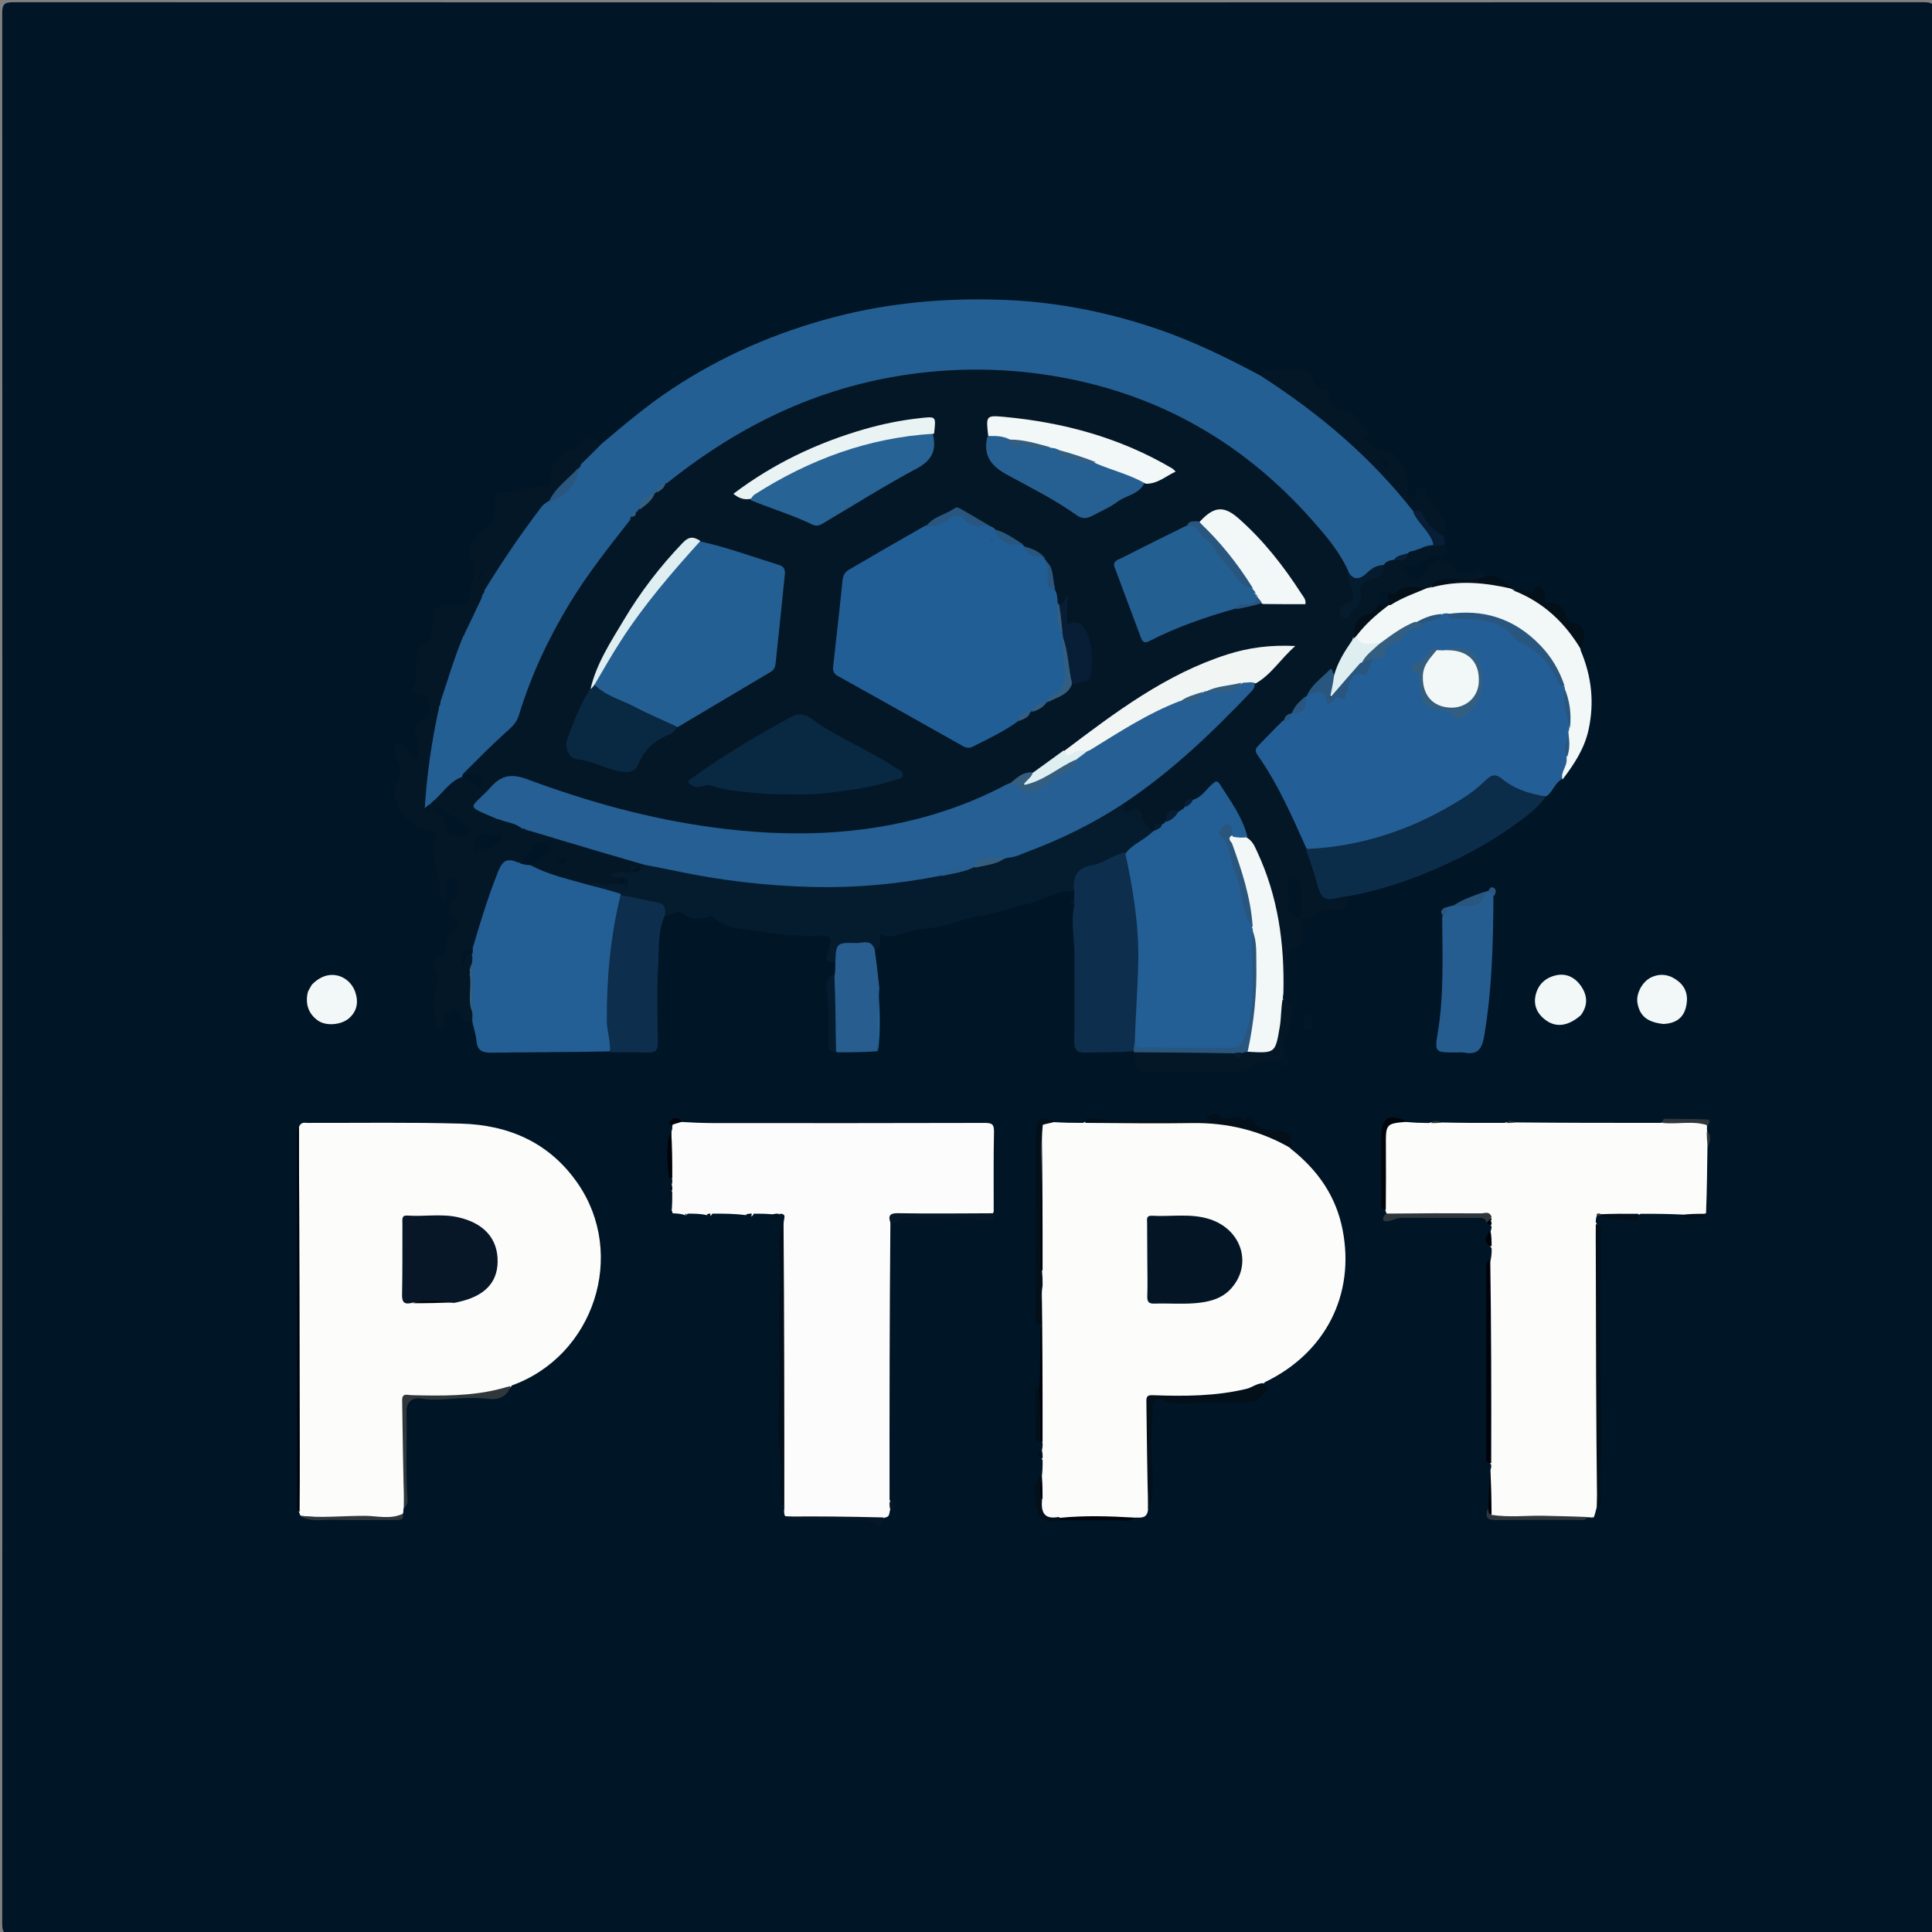 <svg version="1.1" id="Layer_1" xmlns="http://www.w3.org/2000/svg" xmlns:xlink="http://www.w3.org/1999/xlink" x="0px" y="0px"
	 width="100%" viewBox="0 0 793 793" enable-background="new 0 0 793 793" xml:space="preserve">
<rect x="0" y="0" width="793" height="793" fill="#808080" stroke="none"/>
<path fill="#001526" opacity="1" stroke="none" 
	d="
M426,794 
	C285.5,794 145.5,793.983 5.5,794.094 
	C1.751,794.097 0.905,793.249 0.907,789.5 
	C1.009,528.167 1.009,266.833 0.907,5.5 
	C0.905,1.751 1.751,0.905 5.5,0.907 
	C266.833,1.009 528.167,1.009 789.5,0.907 
	C793.249,0.905 794.095,1.751 794.093,5.5 
	C793.991,266.833 793.991,528.167 794.093,789.5 
	C794.095,793.249 793.25,794.098 789.5,794.094 
	C668.5,793.98 547.5,794 426,794 
z"/>
<path fill="#041727" opacity="1" stroke="none" 
	d="
M194.129,418.718 
	C191.781,419.746 190.069,420.042 189.079,417.346 
	C188.536,415.865 188.165,413.414 185.351,414.824 
	C183.339,415.833 181.285,416.68 182.335,419.588 
	C182.863,421.051 183.501,422.699 181.02,422.842 
	C179.142,422.95 179.257,421.417 178.972,420.076 
	C177.742,414.289 178.094,408.578 179.565,402.91 
	C179.913,401.568 180.171,400.3 179.388,399.069 
	C177.183,395.604 176.937,392.856 181.825,391.692 
	C183.016,391.408 183.047,390.165 182.963,389.193 
	C182.683,385.951 183.395,383.565 186.712,381.909 
	C189.204,380.664 187.885,378.522 186.433,376.943 
	C183.941,374.232 183.11,371.628 186.494,368.911 
	C187.197,368.346 187.796,367.265 187.865,366.376 
	C188.014,364.45 188.61,362.325 186.929,360.701 
	C186.296,360.09 185.363,359.903 184.651,360.509 
	C183.113,361.819 183.04,363.659 182.971,365.532 
	C182.912,367.125 183.505,368.846 181.544,371.282 
	C180.914,365.747 180.292,361.029 179.216,356.425 
	C178.315,352.574 177.12,348.421 178.84,344.193 
	C179.731,342.003 178.026,341.257 175.815,340.885 
	C168.822,339.708 164.73,335.043 162.44,328.658 
	C161.65,326.454 161.571,324.083 162.746,321.877 
	C164.585,318.425 164.722,315.061 162.685,311.565 
	C161.566,309.645 161.086,306.878 162.865,305.617 
	C164.998,304.104 166.218,306.865 167.489,308.224 
	C168.464,309.268 168.88,311.344 170.729,310.709 
	C172.971,309.939 170.453,308.101 171.191,306.832 
	C172.05,305.355 171.485,304.003 170.84,302.587 
	C169.415,299.459 169.368,297.021 173.424,295.566 
	C176.841,294.34 175.983,290.928 175.954,288.162 
	C175.926,285.451 174.05,285.089 171.854,284.929 
	C169.848,284.783 168.584,283.683 169.776,281.59 
	C171.377,278.778 170.894,275.776 171.005,272.809 
	C171.128,269.489 170.444,266.517 174.596,264.009 
	C176.956,262.584 177.532,257.263 177.828,253.609 
	C178.172,249.357 180.378,248.184 183.918,248.021 
	C186.08,247.922 188.249,247.999 190.415,247.977 
	C191.443,247.967 192.839,247.794 192.714,246.635 
	C192.077,240.713 196.72,235.186 192.989,228.658 
	C191.597,226.224 193.498,220.411 197.469,218.198 
	C202.277,215.518 203.729,211.697 203.006,206.592 
	C202.532,203.243 203.758,201.814 207.392,201.92 
	C212.94,202.083 218.101,199.071 223.873,199.814 
	C226.578,200.162 225.91,197.348 225.977,195.659 
	C226.196,190.106 230.088,185.519 235.546,184.65 
	C236.525,184.494 236.969,183.921 237.424,183.242 
	C239.87,179.591 242.802,179.176 246.577,181.942 
	C246.957,186.279 242.301,186.842 240.445,190.053 
	C239.746,190.732 239.295,191.196 238.707,191.978 
	C238.367,192.412 238.224,192.581 237.848,192.988 
	C234.151,197.951 228.871,201.017 225.597,206.381 
	C217.397,215.894 210.608,225.995 204.191,236.355 
	C203.15,238.037 202.122,239.722 200.783,241.598 
	C200.195,242.351 199.752,242.795 199.174,243.51 
	C198.886,243.903 198.773,244.06 198.505,244.457 
	C198.107,245.039 198.089,245.407 198.167,246.106 
	C196.823,251.08 193.576,254.852 192.072,259.799 
	C191.772,260.568 191.598,261.008 191.306,261.792 
	C187.825,270.339 185.331,278.845 182.277,287.522 
	C181.367,288.714 180.811,289.662 181.123,291.246 
	C180.267,300.468 177.779,309.065 176.924,317.947 
	C176.563,321.697 176.867,325.561 175.523,329.466 
	C175.791,330.529 175.767,329.783 175.968,329.339 
	C180.179,325.148 182.942,319.654 189.39,318.273 
	C191.746,318.899 193.863,319.159 196.234,321.53 
	C194.733,317.808 191.964,319.643 190.169,318.291 
	C189.341,315.941 190.978,314.785 192.199,313.514 
	C195.073,310.52 197.783,307.289 201.066,304.784 
	C207.6,299.799 211.628,293.575 214.316,285.672 
	C223.3,259.259 237.94,236.027 256.336,214.705 
	C256.948,213.928 257.369,213.433 257.906,212.64 
	C258.196,212.222 258.317,212.06 258.636,211.675 
	C259.113,211.17 259.391,210.889 259.864,210.388 
	C260.187,210.016 260.316,209.866 260.647,209.493 
	C260.992,209.127 261.136,208.984 261.51,208.637 
	C261.904,208.305 262.067,208.176 262.483,207.863 
	C264.665,206.312 266.298,204.647 267.889,202.477 
	C268.232,202.04 268.379,201.871 268.775,201.472 
	C270.61,200.248 271.696,198.757 273.14,197.1 
	C283.998,188.748 294.773,181.015 306.523,174.55 
	C329.047,162.157 353.003,154.427 378.445,151.684 
	C431.315,145.984 478.991,158.994 520.169,193.133 
	C532.091,203.018 542.479,214.631 551.299,227.496 
	C552.433,229.149 553.505,230.835 554.111,233.167 
	C554.463,234.829 554.399,236.16 554.788,237.467 
	C557.157,245.419 557.132,245.426 552.214,250.931 
	C555.734,248.939 556.716,247.65 556.869,244.095 
	C557.031,240.333 558.672,237.801 562.304,236.598 
	C564.443,235.89 566.224,234.733 566.953,232.017 
	C567.745,230.244 568.858,229.357 570.735,228.908 
	C572.818,228.551 574.688,229.11 576.499,227.75 
	C576.846,227.334 576.983,227.166 577.339,226.755 
	C577.87,226.208 578.204,225.93 578.845,225.52 
	C579.532,225.197 579.944,225.058 580.676,224.85 
	C581.628,224.579 582.235,224.32 583.127,223.834 
	C584.784,222.972 586.238,222.739 588.119,222.655 
	C589.853,222.608 591.167,222.719 592.653,223.738 
	C594.539,226.11 594.475,228.261 591.462,227.847 
	C585.886,227.08 582.761,233.267 577.218,232.275 
	C576.214,232.095 575.837,233.709 576.48,234.613 
	C577.606,236.196 578.698,238.199 581.092,237.75 
	C582.707,237.446 584.039,236.512 585.031,234.982 
	C589.094,228.719 592.67,228.148 597.449,233.715 
	C600.052,236.748 603.124,233.489 605.445,235.42 
	C606.881,231.836 608.243,234.53 609.814,235.735 
	C610.993,239.221 608.46,239.123 606.664,239.263 
	C603.042,239.546 599.398,239.378 595.761,239.268 
	C593.136,239.188 590.428,238.954 587.958,241.273 
	C587.372,241.621 587.127,241.737 586.497,241.977 
	C580.92,241.657 576.13,243.648 570.832,244.439 
	C566.825,243.032 567.788,246.315 566.904,248.201 
	C566.1,250.289 564.928,251.885 563.242,252.507 
	C558.972,254.081 557.345,257.465 556.305,261.803 
	C554.423,267.162 550.805,271.255 548.807,276.563 
	C542.786,276.818 540.893,282.051 537.216,285.415 
	C536.889,285.875 536.751,286.053 536.387,286.48 
	C534.394,288.403 532.935,290.335 531.312,292.559 
	C530.951,292.973 530.798,293.129 530.394,293.497 
	C529.012,294.387 528.148,295.338 527.183,296.662 
	C524.678,299.553 522.377,302.194 519.758,304.493 
	C517.118,306.809 517.124,308.977 519.016,311.844 
	C526.362,322.977 532.072,334.952 536.916,347.74 
	C538.454,352.849 540.695,357.334 541.971,362.177 
	C543.381,367.534 544.402,368.055 550.088,367.181 
	C550.936,367.051 551.74,367.125 552.757,367.77 
	C555.27,372.921 549.664,373.496 548.586,373.258 
	C544.062,372.258 541.046,374.515 537.696,376.542 
	C536.918,377.013 535.765,376.863 534.392,376.999 
	C531.982,374.741 532.922,371.964 532.665,369.396 
	C532.446,367.205 533.233,364.8 531.446,362.723 
	C528.861,367.472 529.689,372.596 533.752,376.759 
	C534.266,378.284 534.723,379.562 534.759,380.852 
	C534.858,384.331 535.859,388.094 530.573,389.256 
	C527.98,389.827 528.203,392.882 528.02,395.133 
	C527.685,399.23 528.57,403.379 527.187,407.725 
	C524.95,405.694 525.682,402.922 525.578,400.322 
	C524.887,383.067 522.431,366.204 514.832,350.436 
	C514.034,348.782 513.245,347.139 511.964,345.328 
	C509.658,337.792 505.056,331.865 501.597,325.347 
	C500.183,322.684 498.666,322.085 496.482,324.734 
	C495.033,326.493 493.39,328.182 490.752,329.007 
	C489.207,329.396 487.702,329.13 487.034,331.069 
	C486.458,332.201 485.863,332.87 484.677,333.385 
	C481.618,333.095 480.135,334.616 478.959,337.176 
	C478.508,337.85 478.181,338.174 477.503,338.615 
	C476.23,339.345 474.189,338.357 474.248,340.962 
	C473.855,341.335 473.646,341.427 473.088,341.534 
	C470.865,341.026 469.323,339.809 468.674,338.134 
	C467.518,335.151 466.273,333.626 462.544,334.495 
	C460.008,335.087 460.351,332.297 460.387,330.163 
	C460.994,328.056 462.613,327.397 463.938,326.448 
	C482.455,313.194 499.06,297.825 514.527,280.665 
	C519.541,276.295 524.111,272 527.992,266.416 
	C519.217,265.905 511.043,267.463 503.207,269.995 
	C491.168,273.884 479.792,279.384 469.352,286.634 
	C458.99,293.831 448.06,300.214 438.014,308.487 
	C433.218,311.229 429.315,314.639 424.679,317.584 
	C420.119,317.904 417.272,320.882 413.613,323.07 
	C391.978,334.685 369.195,340.6 345.12,342.594 
	C308.475,345.628 273.177,339.133 238.348,328.756 
	C230.856,326.523 223.288,324.409 216.083,321.342 
	C210.843,319.11 206.471,319.455 202.691,324.001 
	C201.744,325.14 200.482,326.023 199.458,327.117 
	C196.425,330.356 196.589,331.196 200.638,333.23 
	C201.38,333.603 202.172,333.876 203.287,334.369 
	C204.318,334.847 204.988,335.186 206.05,335.516 
	C209.026,336.135 211.6,336.804 214.19,338.463 
	C215.096,339.026 215.71,339.373 216.788,339.553 
	C225.921,341.057 233.981,344.851 242.428,347.369 
	C249.435,349.458 256.815,350.258 263.774,353.701 
	C264.289,354.465 264.306,354.953 263.861,355.745 
	C263.266,356.335 262.856,356.555 262.076,356.705 
	C261.327,357.026 260.365,355.909 260.326,357.568 
	C260.2,358.036 260.09,358.209 259.716,358.558 
	C257.698,359.435 255.89,359.301 254.074,359.091 
	C254.029,359.086 253.883,359.358 253.914,359.461 
	C253.955,359.596 254.125,359.692 254.416,360.07 
	C254.848,361 254.862,361.676 254.526,362.693 
	C253.632,363.815 252.67,363.985 251.302,364.019 
	C250.025,363.904 249.116,363.674 247.839,363.855 
	C245.647,364.195 243.809,363.184 241.589,363.909 
	C233.08,362.484 224.949,360.979 217.68,356.012 
	C217.269,351.394 222.148,351.349 223.719,348.16 
	C221.375,346.847 219.947,347.936 218.948,349.814 
	C217.705,352.152 215.847,353.672 213.09,354.707 
	C207.948,353.734 206.436,356.628 204.764,360.499 
	C200.768,369.75 198.856,379.643 195.066,389.262 
	C193.571,390.513 191.91,390.683 190.474,391.604 
	C191.66,391.747 192.66,390.876 194.005,391.674 
	C194.717,392.459 194.874,393.131 194.872,394.191 
	C194.697,395.444 194.355,396.289 193.912,397.443 
	C193.191,398.795 193.484,399.8 194.045,401.147 
	C194.841,406.012 193.876,410.606 194.865,415.527 
	C195.006,416.818 194.879,417.653 194.129,418.718 
z"/>
<path fill="#245F93" opacity="1" stroke="none" 
	d="
M189.983,318.758 
	C184.13,320.76 181.551,326.068 177.022,329.482 
	C176.411,330.854 175.872,331.887 174.339,331.953 
	C175.192,317.983 177.137,304.381 180.193,290.526 
	C180.112,289.516 180.181,288.955 180.731,288.228 
	C183.79,279.239 186.313,270.352 190.002,261.493 
	C190.162,260.963 190.29,260.796 190.574,260.356 
	C193.04,255.261 195.351,250.439 197.773,245.292 
	C197.815,244.788 197.747,244.609 197.891,244.239 
	C198.105,244.047 198.032,244.001 198.048,244.041 
	C198.419,243.59 198.504,242.997 198.889,242.229 
	C206.312,230.214 214.055,218.77 222.467,207.784 
	C222.952,207.151 223.665,206.692 224.591,206.052 
	C230.567,202.822 234.853,198.42 237.628,192.147 
	C237.802,191.844 237.846,191.84 237.847,191.862 
	C238.457,191.598 238.497,191.001 238.813,190.233 
	C241.553,187.538 244.109,185.066 246.801,182.289 
	C256.248,174.245 265.508,166.479 275.636,159.749 
	C296.316,146.005 318.746,136.337 342.689,130.095 
	C365.348,124.188 388.467,122.216 411.805,123.072 
	C433.475,123.867 454.552,128.049 475.096,135.043 
	C489.752,140.032 503.564,146.81 517.487,154.219 
	C527.608,158.666 535.984,165.156 544.114,171.946 
	C553.754,179.996 563.404,188.032 571.506,197.767 
	C574.574,201.454 577.255,205.444 580.734,209.257 
	C582.753,212.289 584.573,215.012 586.543,217.642 
	C587.785,219.301 589.355,220.983 588.262,223.71 
	C586.5,223.937 584.996,224.063 583.293,225.062 
	C582.453,225.472 581.889,225.476 581.143,225.805 
	C580.469,226.038 580.022,226.118 579.252,226.305 
	C578.749,226.466 578.571,226.522 578.219,226.798 
	C578.046,227.018 577.998,227.002 578.011,227.024 
	C576.63,228.949 574.319,228.844 572.081,229.74 
	C570.468,230.034 569.2,230.243 568.139,231.619 
	C565.715,234.151 562.751,235.324 560.136,237.023 
	C555.778,239.855 555.243,239.62 553.269,234.077 
	C549.416,225.791 543.694,219.232 537.983,212.832 
	C510.528,182.065 476.706,162.436 435.926,154.928 
	C418.943,151.802 401.819,150.956 384.792,152.347 
	C363.034,154.123 341.947,159.438 321.87,168.455 
	C304.606,176.209 288.854,186.273 273.861,198.23 
	C271.672,198.759 271.057,200.723 269.395,201.893 
	C269.231,202.181 269.156,202.168 269.168,202.204 
	C266.628,203.996 264.64,206.338 262.419,208.89 
	C262.263,209.179 262.186,209.204 262.155,209.178 
	C261.791,209.215 261.53,209.387 261.261,209.893 
	C261.182,210.119 261.224,210.208 261.202,210.251 
	C260.551,210.598 260.029,211.033 259.421,211.874 
	C259.246,212.169 259.165,212.186 259.142,212.151 
	C258.481,212.44 258.504,213.099 258.215,213.942 
	C249.562,224.983 241.06,235.743 233.899,247.521 
	C225.065,262.05 217.933,277.321 212.982,293.572 
	C211.923,297.048 209.49,298.901 207.027,301.134 
	C201.245,306.376 195.767,311.952 190.007,317.693 
	C190.055,318.243 190.263,318.494 189.983,318.758 
z"/>
<path fill="#FCFCFB" opacity="1" stroke="none" 
	d="
M427.584,606.394 
	C427.913,603.959 427.969,601.915 427.948,599.438 
	C427.156,597.993 426.951,596.911 427.648,595.365 
	C427.922,594.244 427.973,593.494 427.942,592.375 
	C425.414,584.749 426.529,577.337 427.042,569.987 
	C427.673,560.924 428.007,551.87 426.91,542.839 
	C426.367,538.371 426.755,533.917 426.545,528.973 
	C426.498,526.54 426.496,524.595 426.53,522.165 
	C426.603,504.529 426.547,487.379 426.566,470.229 
	C426.569,467.899 426.486,465.563 427.085,462.783 
	C428.007,459.594 430.233,460.463 432.548,460.581 
	C436.698,460.84 440.395,460.908 444.546,460.895 
	C447.373,459.208 449.869,460.561 452.303,460.525 
	C467.78,460.294 483.258,460.52 498.739,460.327 
	C508.821,460.202 518.3,463.62 527.146,468.518 
	C528.192,469.097 528.909,470.025 529.726,471.447 
	C541.009,480.347 548.46,491.092 551.124,504.999 
	C556.198,531.497 544.02,555.424 519.104,567.35 
	C517.49,570.014 514.998,570.699 512.612,571.253 
	C501.092,573.924 489.448,575.097 477.641,573.621 
	C473.422,573.094 471.73,574.648 471.471,579.001 
	C470.674,592.403 471.777,605.802 471.22,619.597 
	C470.879,622.895 468.927,623.007 466.382,622.895 
	C458.477,623.532 450.942,622.696 443.404,622.983 
	C440.936,623.078 438.46,622.989 435.511,623.022 
	C428.417,623.649 427.361,622.919 426.531,616.68 
	C426.815,613.064 426.025,609.838 427.584,606.394 
z"/>
<path fill="#FCFCFB" opacity="1" stroke="none" 
	d="
M165.752,618.644 
	C165.579,619.498 165.516,619.91 165.547,620.624 
	C165.128,622.771 163.61,622.971 162.092,622.948 
	C149.353,622.755 136.601,623.606 123.47,622.172 
	C123.066,621.883 123.066,621.411 122.974,621.194 
	C122.404,620.043 122.516,619.032 122.516,618.041 
	C122.541,566.346 122.452,514.651 122.731,462.49 
	C123.64,460.351 125.124,460.901 126.377,460.904 
	C147.371,460.951 168.378,460.603 189.357,461.203 
	C208.927,461.762 225.556,469.011 237.097,485.67 
	C257.338,514.886 243.904,556.434 210.164,568.635 
	C207.637,572.26 203.885,572.057 200.564,572.383 
	C191.532,573.269 182.465,573.581 173.381,573.038 
	C167.2,572.668 166.048,573.812 166,579.919 
	C165.901,592.68 166.179,605.441 165.752,618.644 
z"/>
<path fill="#FDFCFC" opacity="1" stroke="none" 
	d="
M275.709,486.362 
	C275.918,485.558 275.973,485.112 275.947,484.337 
	C274.237,477.653 275.006,471.237 275.62,464.41 
	C275.916,463.544 275.972,463.099 275.953,462.323 
	C276.13,459.764 277.705,460.144 279.578,460.508 
	C284.293,460.792 288.609,460.969 292.924,460.972 
	C330,460.995 367.076,461.025 404.152,460.912 
	C407.108,460.903 408.061,461.388 407.989,464.588 
	C407.748,475.389 407.892,486.2 407.869,497.471 
	C406.633,499.398 404.982,499.445 403.287,499.324 
	C392.486,498.548 381.661,499.383 370.863,498.843 
	C368.513,498.726 367.123,499.777 365.469,501.655 
	C365.125,539.693 365.082,577.381 365.118,615.531 
	C365.846,617.013 366.117,618.085 365.432,619.633 
	C364.808,620.978 365.442,622.531 363.352,622.857 
	C359.738,624.329 356.447,622.918 353.167,622.914 
	C343.044,622.903 332.908,623.498 322.38,622.35 
	C321.978,621.915 321.99,621.726 321.925,621.261 
	C320.868,613.407 321.23,605.771 321.079,598.169 
	C320.591,573.72 320.956,549.263 321.121,524.812 
	C321.172,517.203 320.255,509.546 321.705,501.479 
	C321.793,499.914 322.857,498.392 320.375,498.163 
	C319.195,498.772 318.35,499.025 317.114,498.425 
	C314.483,498.197 312.152,498.136 309.388,498.159 
	C308.655,499.941 307.437,499.355 306.229,498.748 
	C301.644,498.179 297.248,498.126 292.391,498.161 
	C291.82,499.142 291.325,499.493 290.246,498.775 
	C287.618,498.189 285.189,498.129 282.31,498.157 
	C281.77,498.609 281.679,498.974 281.399,498.807 
	C279.736,498.203 278.262,498.131 276.418,498.018 
	C275.863,497.846 275.677,497.716 275.669,497.293 
	C275.903,494.627 275.961,492.252 275.938,489.438 
	C275.454,488.28 275.513,487.499 275.709,486.362 
z"/>
<path fill="#FCFCFB" opacity="1" stroke="none" 
	d="
M690.416,498.514 
	C684.638,498.252 679.279,498.183 673.462,498.215 
	C668.501,500.923 663.761,498.516 658.731,498.939 
	C657.483,498.783 656.696,498.413 655.503,498.789 
	C655.087,499.777 655.003,500.524 655.007,501.639 
	C656.445,503.962 655.968,506.196 655.979,508.323 
	C656.115,534.46 655.785,560.599 656.072,586.733 
	C656.187,597.208 656.063,607.663 655.407,618.559 
	C654.965,620.143 654.762,621.291 654.251,622.611 
	C653.8,622.982 653.658,623.18 653.28,623.097 
	C652.876,622.782 652.706,622.747 652.284,622.776 
	C638.904,623.062 625.775,623.296 612.231,622.471 
	C611.114,616.113 611.682,609.987 611.774,603.43 
	C612.051,602.546 612.121,602.104 612.087,601.339 
	C610.944,599.757 611.014,598.241 611.013,596.752 
	C611,571.399 610.988,546.046 611.019,520.692 
	C611.021,519.698 611.048,518.7 611.796,517.374 
	C612.188,515.59 612.289,514.209 612.254,512.432 
	C610.546,510.059 610.842,507.907 611.817,505.343 
	C612.172,504.529 612.234,504.092 612.182,503.335 
	C611.677,502.638 611.376,502.198 611.062,501.299 
	C610.867,500.637 610.773,500.373 610.386,499.801 
	C598.092,498.358 586.062,499.314 574.05,498.996 
	C572.591,498.957 571.08,499.453 569.363,498.296 
	C568.976,497.818 568.917,497.654 568.784,497.239 
	C567.23,491.439 568.242,485.785 568.037,480.184 
	C567.867,475.546 567.978,470.897 568.009,466.252 
	C568.05,460.22 568.428,459.883 574.631,460.019 
	C575.463,460.038 576.288,460.088 577.536,460.544 
	C580.683,460.847 583.387,460.925 586.539,460.949 
	C588.354,460.227 589.804,460.594 591.617,460.728 
	C600.36,460.917 608.706,460.937 617.518,460.9 
	C619.033,460.339 620.148,460.55 621.632,460.698 
	C641.694,460.882 661.369,460.922 681.506,460.893 
	C688.132,459.653 694.283,459.119 700.598,461.603 
	C700.713,462.452 700.614,462.881 700.616,463.629 
	C701.16,466.072 701.002,468.213 700.837,470.704 
	C700.701,479.92 700.625,488.785 700.251,497.974 
	C696.954,499.33 693.899,499.117 690.416,498.514 
z"/>
<path fill="#235F96" opacity="1" stroke="none" 
	d="
M536.28,348.34 
	C530.252,334.894 524.486,321.689 516.131,309.847 
	C514.783,307.937 515.536,306.992 516.82,305.7 
	C519.968,302.533 523.014,299.266 526.416,295.942 
	C527.896,295.299 528.811,294.475 529.625,293.1 
	C529.767,292.822 529.817,292.798 529.844,292.792 
	C532.992,291.793 534.88,289.696 535.706,286.187 
	C535.897,285.896 536.002,285.994 535.948,285.948 
	C539.138,283.562 542.362,280.129 545.425,286.213 
	C545.887,287.13 551.272,284.876 551.557,283.615 
	C552.194,280.789 553.26,276.66 555.499,276.582 
	C560.498,276.407 560.729,272.021 563.626,269.689 
	C566.682,269.614 568.255,268.413 568.312,265.525 
	C568.325,264.836 568.527,263.963 569.082,263.811 
	C574.23,262.398 576.843,256.654 582.658,255.805 
	C583.348,255.102 583.869,254.723 584.78,254.41 
	C585.849,254.277 586.643,254.354 587.612,253.803 
	C589.122,252.913 590.562,252.535 592.052,251.523 
	C592.826,251.317 593.287,251.318 594.093,251.495 
	C596.356,252.988 598.613,252.783 600.702,252.591 
	C606.001,252.105 610.756,254.556 615.849,255.094 
	C616.675,255.181 617.457,255.648 618.028,256.243 
	C625.908,264.455 637.679,268.905 642.018,281.074 
	C642.404,281.59 642.541,281.812 642.828,282.399 
	C643.296,287.781 643.852,292.764 645.156,298.036 
	C645.15,298.694 645.132,298.956 645.051,299.603 
	C644.331,303.443 643.611,306.891 643.801,310.823 
	C643.968,314.191 642.553,316.723 641.227,319.672 
	C638.264,321.338 637.556,324.534 635.105,326.587 
	C629.632,329.041 624.724,326.69 621.011,323.923 
	C615.133,319.543 611.19,320.715 605.881,324.923 
	C587.786,339.27 566.641,346.354 543.945,349.198 
	C541.498,349.505 538.959,349.793 536.28,348.34 
z"/>
<path fill="#051C2F" opacity="1" stroke="none" 
	d="
M242.031,363.662 
	C243.577,360.672 245.496,363.393 247.625,362.988 
	C248.393,362.626 248.851,362.485 249.688,362.783 
	C251.065,362.998 252.132,363 253.599,363 
	C254.262,362.707 254.573,362.496 255.231,362.409 
	C256.832,362.513 256.255,361.956 255.586,361.303 
	C255.017,360.933 254.712,360.69 254.213,360.215 
	C252.919,359.836 251.675,360.423 250.621,359.144 
	C253.276,357.05 256.334,358.406 259.556,358.002 
	C260.63,357.115 261.773,357.061 262.779,356.216 
	C263.21,355.728 263.426,355.454 263.88,355.068 
	C266.045,353.241 268.198,354.017 270.269,354.471 
	C295.814,360.073 321.613,363.169 347.809,362.426 
	C359.947,362.082 371.933,360.382 384.318,358.402 
	C389.582,357.863 394.242,356.513 399.315,355.235 
	C403.889,354.136 408.147,353.351 412.441,351.342 
	C427.775,346.361 442.162,340.204 455.568,331.88 
	C457.1,330.929 458.442,329.608 460.757,329.836 
	C461.791,331.771 460.717,336.109 465.039,332.372 
	C466.521,331.091 468.431,332.713 468.556,334.448 
	C468.773,337.457 470.882,338.928 472.959,340.952 
	C473.08,344.676 469.743,345.118 467.693,346.802 
	C466.046,348.155 464.319,349.416 462.168,350.709 
	C456.46,352.904 451.486,355.941 445.916,357.462 
	C441.515,358.663 442.992,362.854 441.233,365.771 
	C433.782,364.902 428.185,369.882 421.565,371.037 
	C414.852,372.208 408.608,375.275 401.735,376.109 
	C397.87,376.578 394.048,377.84 390.352,379.153 
	C384.955,381.069 379.235,380.872 373.786,382.123 
	C369.598,383.084 365.764,385.758 361.195,383.41 
	C361.028,386.112 361.842,388.33 359.482,389.941 
	C357.133,389.303 355.183,388.496 352.939,388.434 
	C345.677,388.235 345.679,388.164 343.087,394.813 
	C340.329,395.069 338.222,394.9 339.666,391.462 
	C340.171,390.26 340.266,388.891 340.646,387.628 
	C341.452,384.953 340.363,383.875 337.726,384.006 
	C328.106,384.482 318.566,383.571 309.119,381.93 
	C303.686,380.987 297.791,381.196 293.361,376.941 
	C292.431,376.048 291.338,375.998 290.128,376.424 
	C286.784,377.601 283.505,377.287 280.64,375.25 
	C277.983,373.36 275.955,375.301 273.322,375.948 
	C271.455,372.944 269.05,371.343 265.662,370.774 
	C262.241,370.199 258.887,369.201 255.175,368.127 
	C250.611,366.585 245.862,366.916 242.031,363.662 
z"/>
<path fill="#235F95" opacity="1" stroke="none" 
	d="
M241.556,363.206 
	C246.073,364.364 250.199,365.455 254.576,366.812 
	C256.239,369.695 255.238,372.315 254.69,374.863 
	C251.596,389.245 250.767,403.826 250.554,418.481 
	C250.492,422.729 252.753,426.997 250.154,431.546 
	C233.778,431.914 217.715,431.847 201.657,432.085 
	C197.782,432.142 195.85,431.051 195.529,427.047 
	C195.334,424.606 194.5,422.216 193.878,419.404 
	C193.842,418.282 193.879,417.559 193.928,416.474 
	C193.091,409.331 193.579,402.525 193.738,395.275 
	C193.915,394.113 193.911,393.405 193.863,392.346 
	C193.289,391.239 193.242,390.444 193.963,389.357 
	C197.14,378.595 200.294,368.212 204.324,358.066 
	C206.042,353.743 207.751,351.761 212.613,354.059 
	C214.531,354.067 216.174,353.444 217.678,355.07 
	C225.208,359.157 233.296,360.818 241.556,363.206 
z"/>
<path fill="#0D2E4C" opacity="1" stroke="none" 
	d="
M440.966,366.387 
	C440.132,360.176 441.553,356.284 448.32,355.136 
	C452.791,354.378 456.56,351.02 461.505,349.982 
	C463.403,350.987 463.811,352.65 464.181,354.258 
	C466.503,364.333 468.603,374.448 468.597,384.859 
	C468.589,398.515 468.953,412.183 467.347,426.236 
	C467.033,428.1 466.436,429.422 465.528,431.466 
	C458.689,432.084 452.358,431.828 446.048,432.078 
	C442.173,432.231 440.83,431.111 440.92,427.064 
	C441.179,415.42 440.978,403.768 441.022,392.119 
	C441.047,385.373 439.415,378.63 440.976,371.446 
	C440.606,370.614 440.466,370.151 440.76,369.306 
	C440.973,368.247 440.975,367.503 440.966,366.387 
z"/>
<path fill="#0C2D4A" opacity="1" stroke="none" 
	d="
M536.018,348.489 
	C559.409,347.478 580.748,340.107 600.429,327.649 
	C603.758,325.542 606.923,323.045 609.73,320.286 
	C612.051,318.005 613.807,317.452 616.472,319.639 
	C621.587,323.838 627.685,325.858 634.531,326.878 
	C631.052,331.921 625.782,335.626 620.789,339.187 
	C612.626,345.007 603.792,349.999 594.618,354.264 
	C581.513,360.357 568.014,365.19 553.372,367.86 
	C552.511,368.023 551.993,367.919 551.527,368.03 
	C543.051,370.045 542.454,369.592 540.104,360.933 
	C538.994,356.845 537.436,352.878 536.018,348.489 
z"/>
<path fill="#F2F7F7" opacity="1" stroke="none" 
	d="
M594.18,251.777 
	C593.407,251.705 592.992,251.758 592.288,251.938 
	C589.041,253.886 585.229,253.471 582.111,255.902 
	C575.979,257.724 571.939,262.425 566.229,264.973 
	C562.353,265.361 558.46,266.877 556.414,261.803 
	C557.507,256.729 561.629,254.476 564.707,251.365 
	C566.103,249.953 567.821,248.913 569.631,247.402 
	C574.916,244.184 580.204,242.01 586.381,241.224 
	C586.757,241.225 586.859,241.265 586.909,241.24 
	C590.272,238.194 594.515,238.887 598.369,238.742 
	C605.778,238.463 613.345,237.754 620.616,241.805 
	C620.95,242.095 620.958,242.01 620.927,242.038 
	C633.163,245.275 641.456,253.51 648.223,263.676 
	C648.821,264.574 648.79,265.551 648.765,266.887 
	C653.361,277.728 654.472,288.552 651.994,299.714 
	C650.305,307.325 646.134,313.672 641.358,319.941 
	C640.373,316.928 643.33,314.733 643.025,311.357 
	C642.925,307.566 643.821,304.215 643.742,300.416 
	C643.922,300.029 644.045,299.598 644.052,299.373 
	C644.882,293.492 642.178,288.176 642.293,282.202 
	C642.135,281.832 642.121,281.939 642.163,281.905 
	C641.01,281.09 640.581,279.766 640.084,278.574 
	C635.769,268.235 627.815,261.344 618.287,256.23 
	C612.843,253.307 606.601,252.773 600.464,252.368 
	C598.486,252.238 596.468,252.618 594.18,251.777 
z"/>
<path fill="#0D2E4C" opacity="1" stroke="none" 
	d="
M250.32,431.912 
	C250.726,427.516 249.092,423.316 249.073,419.003 
	C248.996,401.719 250.49,384.618 254.706,367.433 
	C259.889,368.224 264.937,369.433 270.017,370.49 
	C272.739,371.057 273.272,372.792 272.968,375.57 
	C269.866,382.471 270.599,389.578 270.174,396.382 
	C269.524,406.812 269.898,417.314 270.057,427.782 
	C270.107,431.051 269.012,432.203 265.756,432.058 
	C260.78,431.835 255.787,431.97 250.32,431.912 
z"/>
<path fill="#255D90" opacity="1" stroke="none" 
	d="
M593.797,372.484 
	C594.422,372.168 594.808,372.05 595.498,371.914 
	C600.475,370.378 606.009,371.028 609.727,366.185 
	C609.977,365.899 610.303,365.753 610.481,365.743 
	C612.018,365.323 612.539,366.18 612.984,367.623 
	C612.903,387.294 612.41,406.535 609.124,425.626 
	C608.244,430.737 606.307,433.023 601.074,432.067 
	C599.782,431.83 598.415,431.994 597.083,431.991 
	C589.23,431.971 588.797,431.9 590.084,424.225 
	C592.719,408.511 592.063,392.729 591.942,376.473 
	C592.497,374.899 592.928,373.742 593.797,372.484 
z"/>
<path fill="#F2F7F7" opacity="1" stroke="none" 
	d="
M511.711,343.756 
	C514.22,345.243 515.024,347.483 515.997,349.561 
	C524.53,367.807 527.279,387.135 526.776,407.541 
	C526.731,408.416 526.592,408.831 526.529,409.571 
	C529.064,417.068 526.466,423.866 524.974,430.722 
	C524.58,432.528 522.859,433.176 521.145,433.358 
	C518.357,433.654 515.557,433.852 512.441,432.653 
	C509.96,427.761 512.226,423.244 512.85,418.802 
	C514.499,407.059 515.364,395.391 513.211,383.225 
	C513.017,382.54 512.949,382.265 512.811,381.575 
	C512.336,370.127 509.082,359.773 505.414,349.481 
	C504.647,347.328 501.974,344.931 505.406,342.344 
	C507.742,342.349 509.674,342.432 511.711,343.756 
z"/>
<path fill="#041727" opacity="1" stroke="none" 
	d="
M580.306,210.135 
	C562.809,187.749 541.726,169.872 517.96,154.576 
	C518.713,152.228 520.427,151.943 522.376,151.986 
	C525.033,152.045 527.693,151.995 530.351,152.001 
	C534.009,152.009 537.983,151.026 539.187,156.443 
	C539.515,157.918 541.362,159.36 543.215,159.914 
	C544.385,160.264 545.855,160.771 545.718,161.973 
	C545.125,167.174 547.752,168.504 552.349,168.383 
	C553.909,168.342 555.625,169.526 556.333,171.082 
	C557.252,173.1 558.014,174.941 560.537,175.458 
	C561.562,175.668 561.956,176.764 561.379,177.882 
	C560.776,179.047 558.699,181.127 559.411,180.989 
	C562.468,180.396 562.124,183.995 564.746,184.169 
	C572.82,184.704 577.778,190.542 577.996,198.695 
	C578.027,199.858 577.976,201.023 578.018,202.184 
	C578.053,203.148 577.897,204.404 579.266,204.472 
	C580.125,204.515 580.756,203.678 580.84,202.803 
	C581.035,200.788 581.955,199.742 584.07,200.056 
	C586.447,200.409 585.03,202.37 585.531,203.323 
	C587.155,206.411 589.406,209.183 591.524,211.995 
	C593.204,214.225 594.249,216.506 593.03,219.658 
	C588.624,221.334 587.186,217.559 584.978,215.284 
	C583.442,213.702 582.922,211.212 580.306,210.135 
z"/>
<path fill="#285D90" opacity="1" stroke="none" 
	d="
M342.838,395.43 
	C343.181,386.993 343.184,386.865 351.646,387.064 
	C354.13,387.123 357.449,385.389 359.025,389.631 
	C359.766,395.068 360.375,400.123 360.949,405.614 
	C359.93,414.37 360.815,422.724 360.221,431.468 
	C354.707,431.909 349.403,431.934 343.644,431.937 
	C340.345,429.516 341.867,426.274 341.794,423.476 
	C341.596,415.92 340.543,408.319 342.547,400.389 
	C342.855,398.601 342.879,397.22 342.838,395.43 
z"/>
<path fill="#041727" opacity="1" stroke="none" 
	d="
M511.85,431.678 
	C523.573,432.355 523.434,432.331 525.291,421.44 
	C525.907,417.829 525.763,414.215 526.421,410.262 
	C529.779,410.721 530.758,414.19 530.195,415.879 
	C528.998,419.47 529.89,423.453 527.515,426.835 
	C525.99,429.007 527.234,431.638 528.417,433.919 
	C528.959,434.965 529.472,436.322 528.467,437.163 
	C527.08,438.325 526.636,436.515 525.784,435.926 
	C523.861,434.599 515.527,435.53 513.821,437.537 
	C512.251,439.385 510.533,440.043 508.192,440.031 
	C495.535,439.964 482.869,439.728 470.224,440.115 
	C464.018,440.305 466.918,435.198 465.065,432.515 
	C465.011,432.127 465.034,431.985 465.034,431.913 
	C466.691,430.417 468.715,430.583 470.676,430.585 
	C481.536,430.594 492.396,430.479 503.669,430.681 
	C505.938,430.729 507.348,433.164 509.802,431.576 
	C510.607,431.355 511.076,431.37 511.85,431.678 
z"/>
<path fill="#F2F7F7" opacity="1" stroke="none" 
	d="
M648.87,416.69 
	C643.881,421.061 638.992,421.892 634.721,418.913 
	C631.089,416.38 629.219,412.75 630.36,408.213 
	C631.469,403.802 634.605,401.157 638.911,400.268 
	C642.78,399.469 646.201,401.081 648.501,404.127 
	C651.367,407.924 652.203,412.14 648.87,416.69 
z"/>
<path fill="#F2F7F7" opacity="1" stroke="none" 
	d="
M127.988,404.198 
	C135.059,396.792 143.58,400.649 145.806,407.14 
	C147.196,411.192 146.659,415.057 143.164,418.026 
	C140,420.713 133.827,421.244 130.548,418.931 
	C126.633,416.169 125.297,412.231 126.267,407.588 
	C126.492,406.512 127.275,405.553 127.988,404.198 
z"/>
<path fill="#F2F7F7" opacity="1" stroke="none" 
	d="
M682.853,420.302 
	C676.168,419.625 673.046,417.03 672.104,411.719 
	C671.417,407.844 674.135,402.801 677.839,401.11 
	C681.901,399.257 685.681,400.166 688.93,402.807 
	C692.345,405.583 693.048,409.479 691.962,413.6 
	C690.803,417.995 687.661,420.036 682.853,420.302 
z"/>
<path fill="#030F19" opacity="1" stroke="none" 
	d="
M471.292,619.738 
	C470.861,605.027 470.742,590.061 470.533,575.096 
	C470.5,572.73 471.425,572.605 473.542,572.682 
	C486.331,573.143 499.087,573.084 511.671,570.045 
	C513.945,569.495 515.728,567.836 518.486,567.698 
	C519.037,568.834 521.69,570.139 520.249,570.683 
	C517.54,571.707 517.332,575.42 513.814,575.417 
	C504.067,575.408 494.32,575.806 484.573,575.97 
	C482.461,576.005 480.367,576.252 478.319,574.942 
	C475.164,572.923 473.256,575.145 473.183,577.813 
	C473.04,583.043 472.454,588.254 472.49,593.53 
	C472.549,602.118 474.752,610.971 471.292,619.738 
z"/>
<path fill="#030F19" opacity="1" stroke="none" 
	d="
M655.549,618.885 
	C655.112,583.462 655.058,547.928 654.998,512.394 
	C654.993,509.239 654.949,506.084 655.009,502.468 
	C658.274,502.934 656.932,505.582 656.939,507.457 
	C657.031,533.142 656.611,558.837 657.199,584.51 
	C657.427,594.43 656.681,604.297 656.96,614.191 
	C657.003,615.737 657.674,617.57 655.549,618.885 
z"/>
<path fill="#030F19" opacity="1" stroke="none" 
	d="
M321.604,501.29 
	C321.905,540.691 321.951,580.376 321.923,620.523 
	C320.923,616.194 320.024,611.465 320.565,606.467 
	C320.949,602.926 320.283,599.261 319.988,595.659 
	C319.052,584.271 320.029,572.886 320.003,561.5 
	C319.975,549.532 319.493,537.534 320.175,525.605 
	C320.633,517.598 318.418,509.442 321.604,501.29 
z"/>
<path fill="#2F373B" opacity="1" stroke="none" 
	d="
M165.92,618.95 
	C165.455,604.327 165.291,589.568 165.065,574.809 
	C165.017,571.625 167.123,572.612 168.828,572.654 
	C181.256,572.961 193.678,573.143 205.846,569.92 
	C206.958,569.626 208.053,569.263 209.55,568.925 
	C208.631,572.795 204.784,574.683 201.121,574.226 
	C196.854,573.693 192.474,573.76 188.162,573.966 
	C183.149,574.207 178.23,574.971 173.128,574.081 
	C169.46,573.442 166.725,575.154 166.848,579.715 
	C167.173,591.692 166.365,603.686 167.294,615.655 
	C167.396,616.967 166.943,617.893 165.92,618.95 
z"/>
<path fill="#030F19" opacity="1" stroke="none" 
	d="
M529.992,471.392 
	C517.541,464.108 503.987,460.751 489.363,460.975 
	C474.888,461.196 460.406,460.988 445.464,460.891 
	C445.29,458.998 446.635,458.869 448.018,459.058 
	C464.247,461.274 480.547,459.198 496.821,460.176 
	C496.904,458.596 495.466,459.325 495.164,458.693 
	C494.79,457.908 495.609,458.011 495.933,458.032 
	C497.258,458.119 498.858,456.493 499.701,457.602 
	C502.708,461.562 507.21,456.956 510.469,459.776 
	C511.492,460.661 512.411,458.325 513.627,457.969 
	C514.657,463.528 519.267,463.533 523.255,463.927 
	C529.571,464.55 529.952,464.72 529.992,471.392 
z"/>
<path fill="#030F19" opacity="1" stroke="none" 
	d="
M432.933,460.468 
	C431.404,460.952 429.807,461.133 428.027,461.677 
	C427.025,471.283 427.604,480.544 427.517,489.796 
	C427.42,500.223 427.426,510.652 427.694,521.529 
	C427.908,523.711 427.963,525.445 427.936,527.605 
	C426.994,533.082 427.783,538.178 427.199,543.63 
	C424.556,543.601 425.017,541.695 425.016,540.109 
	C424.999,515.863 424.98,491.617 425.051,467.371 
	C425.057,465.255 425.328,462.991 426.116,461.057 
	C427.693,457.19 430.487,459.639 432.933,460.468 
z"/>
<path fill="#000309" opacity="1" stroke="none" 
	d="
M611.685,517.061 
	C612.111,544.677 612.136,572.383 612.071,600.552 
	C609.535,600.605 610.037,598.671 610.035,597.094 
	C610.014,571.606 610.015,546.118 610.03,520.63 
	C610.031,519.35 609.702,517.889 611.685,517.061 
z"/>
<path fill="#000309" opacity="1" stroke="none" 
	d="
M122.628,462.332 
	C122.953,506.726 123.003,551.428 123.051,596.13 
	C123.059,604.105 123.057,612.081 122.971,620.517 
	C121.743,619.929 122.008,618.538 122.008,617.235 
	C122,566.352 122.001,515.468 122.017,464.585 
	C122.017,463.937 122.236,463.289 122.628,462.332 
z"/>
<path fill="#030F19" opacity="1" stroke="none" 
	d="
M649.069,266.837 
	C642.564,255.835 633.742,247.221 621.123,242.334 
	C622.885,241.997 624.846,241.852 626.747,242.827 
	C627.851,243.394 628.748,244.578 629.98,242.019 
	C631.118,239.655 633.241,241.34 633.894,243.597 
	C634.29,244.965 633.587,247.609 635.066,247.532 
	C640.052,247.272 642.36,249.576 643.246,254.113 
	C643.35,254.647 644.095,255.372 644.631,255.458 
	C652.141,256.658 650.106,261.787 649.069,266.837 
z"/>
<path fill="#071727" opacity="1" stroke="none" 
	d="
M365.523,501.998 
	C364.521,499.211 365.028,497.901 368.495,497.961 
	C381.305,498.185 394.122,498.044 407.393,497.988 
	C409.26,501.466 406.102,500.317 404.36,500.995 
	C393.209,498.967 382.284,500.731 371.482,499.781 
	C368.779,499.543 368.2,502.564 365.523,501.998 
z"/>
<path fill="#051C2F" opacity="1" stroke="none" 
	d="
M342.457,400.002 
	C342.921,410.319 343.012,420.657 343.145,431.454 
	C340.769,432.251 339.907,431.123 339.993,428.783 
	C340.264,421.378 340.315,414 339.258,406.605 
	C338.941,404.386 338.811,401.198 342.457,400.002 
z"/>
<path fill="#2F373B" opacity="1" stroke="none" 
	d="
M568.775,498.133 
	C581.993,497.98 594.951,497.941 607.908,498.029 
	C609.367,498.039 611.265,496.933 612.239,499.493 
	C611.825,500.192 611.609,500.525 611.44,501.235 
	C611.18,501.92 610.869,502.171 610.234,502.099 
	C609.671,499.405 607.731,499.92 606.172,499.916 
	C595.92,499.886 585.667,499.934 575.415,499.877 
	C573.511,499.866 571.93,500.779 570.197,501.164 
	C567.502,501.763 566.871,500.541 568.775,498.133 
z"/>
<path fill="#000309" opacity="1" stroke="none" 
	d="
M577.864,460.404 
	C568.766,461.178 568.791,461.178 568.847,470.605 
	C568.898,479.093 568.887,487.581 568.807,496.528 
	C566.122,496.191 567.069,494.01 567.052,492.366 
	C566.965,483.889 567.003,475.412 567.011,466.934 
	C567.019,458.563 569.561,456.935 577.864,460.404 
z"/>
<path fill="#071727" opacity="1" stroke="none" 
	d="
M322.076,622.491 
	C335.391,622.308 348.816,622.511 362.628,622.837 
	C362.711,625.135 361.472,626.842 359.402,625.45 
	C356.421,623.445 353.319,624.075 350.24,624.034 
	C342.414,623.931 334.586,624.036 326.76,623.966 
	C325.199,623.952 323.366,624.657 322.076,622.491 
z"/>
<path fill="#2F373B" opacity="1" stroke="none" 
	d="
M611.907,621.746 
	C619.407,622.948 626.666,621.983 633.914,622.164 
	C639.704,622.308 645.495,622.394 651.659,622.673 
	C650.896,624.209 649.315,623.86 647.86,623.863 
	C636.625,623.886 625.388,623.799 614.153,623.929 
	C610.936,623.967 609.312,623.174 610.611,619.408 
	C611.841,619.695 611.302,620.76 611.907,621.746 
z"/>
<path fill="#2F373B" opacity="1" stroke="none" 
	d="
M123.057,622.213 
	C132.006,623.13 140.981,622.133 149.936,622.187 
	C154.979,622.218 160.109,623.728 165.373,621.347 
	C165.695,623.565 165.459,623.847 161.751,623.873 
	C153.47,623.932 145.185,624.025 136.91,623.816 
	C132.281,623.7 127.484,624.904 123.057,622.213 
z"/>
<path fill="#030F19" opacity="1" stroke="none" 
	d="
M620.915,241.741 
	C609.975,239.216 598.956,237.918 587.383,241.187 
	C588.789,237.053 592.529,237.979 595.903,237.803 
	C600.545,237.56 605.337,239.303 609.907,236.394 
	C614.8,235.43 617.453,239.189 620.915,241.741 
z"/>
<path fill="#000309" opacity="1" stroke="none" 
	d="
M426.976,544.485 
	C427.092,538.901 427.213,533.784 427.594,528.35 
	C427.901,549.047 427.947,570.061 427.926,591.541 
	C427.858,592.006 427.423,592.017 427.205,592.012 
	C425.065,584.65 426.028,577.222 426.715,569.397 
	C426.981,560.976 426.98,552.964 426.976,544.485 
z"/>
<path fill="#071E36" opacity="1" stroke="none" 
	d="
M580.111,210.327 
	C583.036,208.085 583.777,211.022 584.652,212.567 
	C586.503,215.836 588.905,218.34 592.639,219.971 
	C592.989,221.073 592.987,222.132 592.978,223.587 
	C591.602,223.992 590.233,224.001 588.455,224.009 
	C587.374,218.424 582.354,215.383 580.111,210.327 
z"/>
<path fill="#030F19" opacity="1" stroke="none" 
	d="
M427.69,615.588 
	C427.296,620.71 428.462,623.779 434.573,622.653 
	C435.131,623.01 435.252,623.206 435.192,623.696 
	C432.799,625.692 427.099,624.347 426.122,621.372 
	C424.493,616.411 423.92,611.233 426.598,606.09 
	C428.056,609.007 427.183,612.137 427.69,615.588 
z"/>
<path fill="#000309" opacity="1" stroke="none" 
	d="
M435.479,623.992 
	C435.011,623.728 435.02,623.467 435.024,623.01 
	C445.061,621.981 455.112,622.297 465.589,622.908 
	C463.658,624.92 460.898,623.891 458.343,623.942 
	C450.88,624.093 443.412,623.994 435.479,623.992 
z"/>
<path fill="#030F19" opacity="1" stroke="none" 
	d="
M426.59,569.089 
	C426.988,576.348 426.994,583.709 426.994,591.538 
	C425.606,591.807 425.012,590.976 425.018,589.614 
	C425.048,583.312 425.039,577.009 425.135,570.708 
	C425.142,570.197 425.828,569.696 426.59,569.089 
z"/>
<path fill="#2F373B" opacity="1" stroke="none" 
	d="
M701.112,461.972 
	C694.944,459.838 688.852,461.586 682.431,460.913 
	C682.217,459.989 682.696,459.218 683.595,459.221 
	C689.09,459.236 694.589,459.222 700.076,459.459 
	C702.022,459.543 702.008,459.853 701.112,461.972 
z"/>
<path fill="#29567E" opacity="1" stroke="none" 
	d="
M609.6,365.922 
	C609.251,370.286 606.385,371.964 602.235,371.994 
	C600.404,372.007 598.572,371.981 596.271,371.935 
	C599.958,369.197 604.667,367.743 609.6,365.922 
z"/>
<path fill="#030F19" opacity="1" stroke="none" 
	d="
M656.748,498.391 
	C662.053,498.177 667.068,498.158 672.544,498.227 
	C673.113,500.593 671.769,501.197 669.828,500.987 
	C665.739,500.545 661.656,500.053 657.288,499.301 
	C656.824,498.876 656.641,498.731 656.748,498.391 
z"/>
<path fill="#000309" opacity="1" stroke="none" 
	d="
M275.478,464.1 
	C275.908,470.352 275.957,476.715 275.936,483.542 
	C275.428,483.8 274.629,483.628 274.605,483.38 
	C273.981,476.974 273.007,470.549 275.478,464.1 
z"/>
<path fill="#041727" opacity="1" stroke="none" 
	d="
M535.069,416.724 
	C537.357,416.084 538.3,416.692 538.77,418.763 
	C539.121,420.304 539.104,421.817 537.427,422.579 
	C536.027,423.215 535.19,422.487 535.069,421.063 
	C534.958,419.752 535.03,418.425 535.069,416.724 
z"/>
<path fill="#276394" opacity="1" stroke="none" 
	d="
M360.375,431.671 
	C360.128,423.474 360.246,415.066 360.638,406.355 
	C361.076,414.523 361.548,422.995 360.375,431.671 
z"/>
<path fill="#030F19" opacity="1" stroke="none" 
	d="
M690.126,498.679 
	C693.019,498.26 696.041,498.201 699.508,498.22 
	C699.705,498.73 699.457,499.161 699.161,499.837 
	C696.196,499.433 693.005,501.099 690.126,498.679 
z"/>
<path fill="#000309" opacity="1" stroke="none" 
	d="
M612.223,621.495 
	C611.034,621.66 610.972,620.736 610.884,619.471 
	C611.035,613.949 611.215,608.766 611.687,603.286 
	C612.08,609.003 612.179,615.018 612.223,621.495 
z"/>
<path fill="#000309" opacity="1" stroke="none" 
	d="
M611.726,505.044 
	C612.182,507.034 612.255,509.102 612.223,511.602 
	C608.471,510.111 609.653,507.644 611.726,505.044 
z"/>
<path fill="#2F373B" opacity="1" stroke="none" 
	d="
M701.068,470.795 
	C700.66,468.907 700.544,466.758 700.572,464.279 
	C702.657,465.975 701.976,468.258 701.068,470.795 
z"/>
<path fill="#000309" opacity="1" stroke="none" 
	d="
M279.876,460.37 
	C278.724,460.894 277.469,461.093 276.046,461.643 
	C274.34,461.802 274.371,460.825 275.168,460.019 
	C276.616,458.553 278.247,458.493 279.876,460.37 
z"/>
<path fill="#000309" opacity="1" stroke="none" 
	d="
M427.918,615.534 
	C426.14,613.081 427.396,609.905 426.995,606.437 
	C426.989,605.993 427.423,605.991 427.64,605.997 
	C427.902,609.031 427.946,612.059 427.918,615.534 
z"/>
<path fill="#29567E" opacity="1" stroke="none" 
	d="
M613.284,367.772 
	C612.437,367.377 611.834,366.742 610.945,365.92 
	C611.233,364.696 612.015,363.65 613.244,364.483 
	C614.284,365.188 614.016,366.452 613.284,367.772 
z"/>
<path fill="#29567E" opacity="1" stroke="none" 
	d="
M593.722,372.269 
	C593.824,373.581 594.501,375.217 592.306,375.944 
	C590.796,374.117 591.706,373.031 593.722,372.269 
z"/>
<path fill="#071727" opacity="1" stroke="none" 
	d="
M365.518,619.969 
	C365.155,618.933 365.091,617.859 365.112,616.39 
	C367.624,616.956 368.812,618.113 365.518,619.969 
z"/>
<path fill="#030F19" opacity="1" stroke="none" 
	d="
M427.539,595.064 
	C427.919,596.066 427.967,597.139 427.943,598.609 
	C425.331,598.113 425.451,596.764 427.539,595.064 
z"/>
<path fill="#030F19" opacity="1" stroke="none" 
	d="
M316.941,498.591 
	C317.668,498.201 318.523,498.144 319.691,498.167 
	C319.414,500.164 318.448,500.444 316.941,498.591 
z"/>
<path fill="#2F373B" opacity="1" stroke="none" 
	d="
M591.745,460.689 
	C590.613,460.954 589.213,461.01 587.4,460.982 
	C588.393,459.777 589.916,459.926 591.745,460.689 
z"/>
<path fill="#2F373B" opacity="1" stroke="none" 
	d="
M621.78,460.632 
	C620.939,460.904 619.858,460.965 618.38,460.934 
	C619.065,459.83 620.276,459.908 621.78,460.632 
z"/>
<path fill="#051C2F" opacity="1" stroke="none" 
	d="
M440.679,369.036 
	C440.978,369.44 440.986,369.888 440.981,370.673 
	C440.323,370.907 439.547,370.856 439.506,370.042 
	C439.491,369.737 440.076,369.402 440.679,369.036 
z"/>
<path fill="#000309" opacity="1" stroke="none" 
	d="
M275.638,486.197 
	C275.906,486.754 275.95,487.505 275.926,488.628 
	C274.943,488.261 274.846,487.382 275.638,486.197 
z"/>
<path fill="#030F19" opacity="1" stroke="none" 
	d="
M306.143,498.608 
	C306.771,498.181 307.503,498.132 308.595,498.163 
	C308.433,499.886 307.609,500.42 306.143,498.608 
z"/>
<path fill="#000309" opacity="1" stroke="none" 
	d="
M610.164,502.16 
	C610.332,501.822 610.585,501.646 610.852,501.14 
	C611.142,500.833 611.339,500.743 611.817,500.817 
	C612.173,501.439 612.248,501.898 612.195,502.686 
	C611.487,502.821 610.906,502.626 610.164,502.16 
z"/>
<path fill="#2F373B" opacity="1" stroke="none" 
	d="
M699.065,500.046 
	C699.422,500.224 699.749,500.373 700.076,500.521 
	C699.834,500.473 699.592,500.425 699.232,500.229 
	C699.113,500.081 699.036,500.015 699.065,500.046 
z"/>
<path fill="#030F19" opacity="1" stroke="none" 
	d="
M290.128,498.588 
	C290.468,498.194 290.888,498.141 291.618,498.167 
	C291.659,499.244 291.344,500.122 290.128,498.588 
z"/>
<path fill="#2F373B" opacity="1" stroke="none" 
	d="
M656.721,498.108 
	C657.038,498.196 657.022,498.607 657.014,498.814 
	C656.598,499.02 656.19,499.02 655.476,499.025 
	C655.093,498.099 655.736,498.045 656.721,498.108 
z"/>
<path fill="#000309" opacity="1" stroke="none" 
	d="
M275.608,497.025 
	C275.846,497.002 275.982,497.483 276.015,497.73 
	C275.61,497.856 275.171,497.736 274.732,497.615 
	C274.945,497.426 275.158,497.237 275.608,497.025 
z"/>
<path fill="#2F373B" opacity="1" stroke="none" 
	d="
M653.11,622.993 
	C653.192,622.73 653.339,622.644 653.714,622.67 
	C653.853,623.243 653.637,623.453 653.11,622.993 
z"/>
<path fill="#071727" opacity="1" stroke="none" 
	d="
M366.544,623.472 
	C366.573,623.522 366.515,623.422 366.544,623.472 
z"/>
<path fill="#051C2F" opacity="1" stroke="none" 
	d="
M436.546,368.471 
	C436.576,368.523 436.516,368.42 436.546,368.471 
z"/>
<path fill="#030F19" opacity="1" stroke="none" 
	d="
M281.229,498.522 
	C281.211,498.276 281.53,498.147 281.695,498.196 
	C281.719,498.492 282.127,499.385 281.229,498.522 
z"/>
<path fill="#255F93" opacity="1" stroke="none" 
	d="
M386.273,359.4 
	C368.374,362.978 350.602,364.526 332.643,364.037 
	C314.403,363.54 296.364,361.474 278.512,357.721 
	C273.988,356.771 269.452,355.882 264.521,354.96 
	C252.257,351.428 240.39,347.913 228.533,344.366 
	C224.743,343.232 220.978,342.013 216.82,340.85 
	C215.78,340.71 215.136,340.494 214.253,340.083 
	C211.93,338.179 209.345,337.729 206.531,336.936 
	C205.662,336.617 205.099,336.492 204.279,336.25 
	C189.885,330.136 193.142,332.349 201.652,322.855 
	C206.038,317.963 210.367,317.584 216.505,319.873 
	C241.265,329.104 266.703,336.136 292.926,339.644 
	C323.297,343.706 353.563,343.135 383.181,334.271 
	C393.493,331.185 403.517,327.129 413.36,321.882 
	C415.643,320.967 417.581,320.755 419.248,322.291 
	C421.002,323.907 423.062,323.887 424.716,322.774 
	C429.971,319.236 435.996,316.871 440.784,312.056 
	C442.184,309.805 444.17,308.763 446.257,307.27 
	C456.904,300.736 467.144,294.228 478.121,289.005 
	C479.771,288.22 481.374,287.329 483.54,286.866 
	C487.217,286.706 490.637,286.946 493.385,283.789 
	C493.897,283.46 494.116,283.351 494.686,283.134 
	C500.071,282.852 505.257,283.328 509.817,279.484 
	C511.73,278.754 513.261,278.677 514.869,280.092 
	C515.227,281.714 514.687,282.712 513.852,283.589 
	C497.775,300.469 481.047,316.603 461.27,329.738 
	C448.643,338.085 435.385,344.517 421.501,349.699 
	C419.019,350.626 416.662,351.925 413.548,352.073 
	C409.263,353.564 404.817,352.807 400.731,355.146 
	C395.9,357.079 390.845,356.764 386.273,359.4 
z"/>
<path fill="#225E96" opacity="1" stroke="none" 
	d="
M405.783,215.737 
	C406.683,216.082 407.209,216.262 407.905,216.668 
	C410.985,220.668 415.09,222.358 419.837,223.649 
	C420.143,223.833 420.091,224.005 420.127,223.922 
	C421.945,227.253 426.312,226.772 428.889,229.606 
	C429.187,229.779 429.09,229.852 429.15,229.842 
	C431.707,233.309 430.029,237.969 432.786,241.711 
	C433.97,243.549 434.04,245.295 434.096,247.421 
	C436.249,251.208 435.009,255.413 436.832,259.329 
	C437.031,260.001 437.1,260.274 437.235,260.966 
	C437.326,265.019 437.589,268.617 438.271,272.208 
	C439.593,279.165 437.457,284.514 430.385,287.804 
	C430.112,288.129 430.096,288.119 430.094,288.112 
	C427.677,288.851 425.867,290.729 423.349,291.899 
	C423.172,292.189 423.128,292.227 423.154,292.238 
	C421.479,293.165 419.766,294.064 418.234,295.775 
	C412.177,300.181 405.718,303.227 399.342,306.429 
	C397.809,307.199 396.563,306.99 395.14,306.188 
	C378.049,296.555 360.957,286.925 343.801,277.41 
	C341.869,276.338 341.84,274.856 342.014,273.236 
	C343.268,261.541 344.67,249.862 345.832,238.158 
	C346.041,236.056 346.881,234.761 348.537,233.795 
	C358.719,227.852 368.91,221.924 379.445,215.943 
	C382.983,214.546 386.326,213.612 389.308,211.698 
	C391.517,210.28 394.238,210.13 396.333,211.88 
	C399.026,214.13 402.203,214.795 405.783,215.737 
z"/>
<path fill="#235F94" opacity="1" stroke="none" 
	d="
M513.881,380.81 
	C514.129,381.054 514.265,381.291 514.181,381.398 
	C515.348,394.597 515.566,407.665 513.334,420.691 
	C512.883,423.324 511.609,425.684 511.096,428.317 
	C510.648,430.616 508.719,431.161 506.459,431.112 
	C494.466,430.852 482.469,431.091 470.475,430.958 
	C468.64,430.938 466.263,431.691 465.762,428.377 
	C466.066,416.471 467.087,405.058 467.214,393.587 
	C467.376,379.018 465.022,364.894 461.935,350.375 
	C464.902,346.369 469.535,344.909 473.056,341.423 
	C473.265,341.15 473.643,341.097 473.818,341.02 
	C474.701,339.861 475.558,338.941 477.054,338.275 
	C477.61,338.101 477.834,337.98 478.128,337.629 
	C479.344,335.32 481.437,334.358 483.713,333.169 
	C484.654,332.702 485.252,332.268 486.027,331.619 
	C486.68,329.69 488.1,329.028 489.839,328.232 
	C493.528,327.014 495.157,323.833 497.686,321.734 
	C498.864,320.757 499.552,320.126 500.663,321.876 
	C505.004,328.712 509.958,335.206 512.054,343.62 
	C510.151,343.928 508.267,343.844 506.117,343.458 
	C505.22,342.215 504.585,341.277 502.67,340.481 
	C503.59,345.371 505.385,349.364 506.819,353.376 
	C508.953,359.35 510.547,365.4 511.369,371.669 
	C511.77,374.729 514.338,377.23 513.881,380.81 
z"/>
<path fill="#245F94" opacity="1" stroke="none" 
	d="
M287.475,222.239 
	C298.621,224.708 309.03,228.602 319.638,231.854 
	C322.037,232.59 322.324,234.008 322.126,235.949 
	C320.901,247.987 319.664,260.025 318.377,272.057 
	C318.223,273.506 317.924,274.84 316.344,275.771 
	C303.771,283.177 291.265,290.695 278.399,298.317 
	C276.688,298.772 275.384,298.444 274.18,297.861 
	C265.194,293.509 255.917,289.769 247.135,284.991 
	C245.807,284.269 244.566,283.437 243.722,281.678 
	C246.041,273.864 250.452,267.464 254.811,261.069 
	C263.304,248.612 272.209,236.466 282.936,225.784 
	C284.217,224.509 285.359,223.039 287.475,222.239 
z"/>
<path fill="#092841" opacity="1" stroke="none" 
	d="
M316.102,325.992 
	C307.657,325.164 299.614,325.054 291.888,322.409 
	C289.825,321.703 287.408,323.611 285.087,322.828 
	C284.192,322.526 283.033,322.047 282.677,321.316 
	C282.095,320.12 283.562,319.741 284.279,319.214 
	C293.8,312.218 303.882,306.081 314.088,300.16 
	C317.602,298.122 321.212,296.156 324.773,294.236 
	C329.732,291.564 333.014,295.052 335.473,296.713 
	C345.93,303.776 357.742,308.371 368.112,315.479 
	C369.15,316.191 370.843,316.503 370.565,318.223 
	C370.294,319.892 368.684,319.704 367.444,320.111 
	C357.802,323.275 347.781,324.593 337.789,325.677 
	C330.793,326.436 323.659,325.932 316.102,325.992 
z"/>
<path fill="#245F91" opacity="1" stroke="none" 
	d="
M507.256,249.764 
	C494.801,253.273 482.91,257.387 471.656,263.18 
	C469.788,264.141 468.956,263.494 468.324,261.798 
	C464.727,252.154 461.091,242.524 457.513,232.872 
	C456.548,230.27 458.832,229.817 460.351,229.045 
	C468.937,224.682 477.556,220.383 486.51,215.99 
	C490.095,214.371 491.898,215.136 494.594,218.084 
	C500.988,225.075 505.014,233.993 512.912,240.123 
	C513.346,240.508 513.516,240.663 513.924,241.066 
	C514.441,241.668 514.703,242.035 515.129,242.694 
	C515.439,243.157 515.563,243.342 515.869,243.812 
	C516.158,244.297 516.266,244.497 516.48,245.024 
	C516.601,245.582 516.615,245.813 516.547,246.382 
	C514.187,249.911 510.325,248.046 507.256,249.764 
z"/>
<path fill="#276394" opacity="1" stroke="none" 
	d="
M382.869,177.979 
	C384.541,184.776 382.578,188.936 376.32,192.284 
	C363.156,199.327 350.49,207.302 337.642,214.931 
	C336.259,215.753 335.062,216.09 333.473,215.323 
	C325.392,211.422 316.799,208.829 308.248,205.355 
	C307.436,202.659 309.365,201.797 310.799,200.878 
	C331.998,187.28 355.021,178.971 380.25,177.145 
	C381.091,177.084 381.903,177.212 382.869,177.979 
z"/>
<path fill="#266092" opacity="1" stroke="none" 
	d="
M469.849,198.011 
	C467.682,202.971 462.4,203.176 458.781,205.88 
	C455.633,208.232 451.899,209.806 448.4,211.682 
	C446.255,212.832 444.277,213.134 441.992,211.507 
	C433.066,205.152 423.255,200.243 413.665,195.03 
	C407.292,191.566 403.372,187.535 405.215,179.42 
	C407.82,176.88 410.494,177.631 413.516,178.928 
	C416.853,183.239 421.69,181.248 425.54,182.574 
	C427.037,183.089 428.842,182.662 430.878,182.662 
	C432.001,182.726 432.73,182.892 433.769,183.32 
	C438.218,187.666 443.608,188.336 449.397,188.971 
	C456.349,192.061 463.995,192.631 469.849,198.011 
z"/>
<path fill="#F1F6F5" opacity="1" stroke="none" 
	d="
M515.388,280.538 
	C513.669,279.637 512.172,280.258 510.37,280.188 
	C505.492,283.029 500.339,283.021 494.945,283.751 
	C494.563,283.869 494.235,283.828 494.112,283.938 
	C491.262,286.346 488.054,287.35 484.249,287.768 
	C470.926,292.89 459.387,300.511 447.345,307.916 
	C444.942,308.938 442.721,309.441 440.629,310.351 
	C438.961,311.077 437.022,311.334 436.77,308.262 
	C457.82,292.347 478.592,276.64 503.806,268.607 
	C512.471,265.846 521.459,264.633 531.681,265.162 
	C525.601,270.423 521.948,276.785 515.388,280.538 
z"/>
<path fill="#092841" opacity="1" stroke="none" 
	d="
M243.946,280.98 
	C248.781,285.787 255.246,287.31 260.858,290.292 
	C266.235,293.147 271.902,295.455 277.751,298.229 
	C277.322,300.325 275.6,301.167 273.98,301.825 
	C268.314,304.123 264.32,308.064 262.001,313.644 
	C260.73,316.702 258.621,317.149 255.615,316.793 
	C249.164,316.03 243.62,312.265 237.056,311.684 
	C233.45,311.365 231.476,306.816 232.854,303.218 
	C235.432,296.486 237.89,289.682 241.912,283.198 
	C242.711,282.368 243.011,281.562 243.946,280.98 
z"/>
<path fill="#F2F7F7" opacity="1" stroke="none" 
	d="
M434.246,184.504 
	C433.393,184.095 432.786,183.971 431.869,183.87 
	C425.911,182.88 420.173,182.326 414.331,180.341 
	C411.464,178.876 408.755,178.92 405.639,178.971 
	C404.667,170.697 404.692,170.421 411.937,171.086 
	C436.429,173.334 459.727,179.631 481.072,192.23 
	C481.484,192.473 481.8,192.877 482.571,193.578 
	C478.459,195.426 475.284,198.594 470.322,198.564 
	C463.807,194.812 456.881,193.174 450.094,190.327 
	C444.939,187.719 439.153,187.908 434.246,184.504 
z"/>
<path fill="#F2F7F7" opacity="1" stroke="none" 
	d="
M492.305,214.288 
	C498.305,207.665 502.395,207.504 508.423,212.818 
	C518.617,221.805 526.873,232.37 534.192,243.73 
	C534.96,244.922 536.134,246.02 535.821,247.992 
	C530.204,247.992 524.599,247.992 518.535,247.919 
	C516.888,247.472 516.476,246.556 516.267,245.12 
	C516.153,244.822 516.114,244.913 516.163,244.913 
	C515.846,244.77 515.541,244.543 515.332,243.944 
	C515.367,243.656 515.429,243.742 515.446,243.691 
	C514.542,243.703 514.568,242.945 514.32,242.06 
	C514.267,241.74 514.295,241.918 514.307,241.829 
	C506.587,233.036 500.001,223.403 492.305,214.288 
z"/>
<path fill="#EAF3F3" opacity="1" stroke="none" 
	d="
M383.38,178.012 
	C356.299,179.634 332.11,188.694 309.689,202.997 
	C309.152,203.34 308.778,203.94 308.197,204.735 
	C305.496,205.301 303.261,204.54 301.027,202.677 
	C317.36,190.338 335.344,181.769 354.795,176.162 
	C362.266,174.008 369.858,172.473 377.609,171.629 
	C384.266,170.903 384.248,170.731 383.38,178.012 
z"/>
<path fill="#DFEFF1" opacity="1" stroke="none" 
	d="
M244.289,280.585 
	C243.719,281.543 243.197,282.181 242.369,282.843 
	C244.78,272.375 250.697,263.437 256.145,254.307 
	C262.943,242.912 270.973,232.451 280.189,222.839 
	C282.784,220.133 284.562,220.168 287.484,222.025 
	C275.824,234.889 264.418,248.144 254.899,262.902 
	C251.228,268.593 247.849,274.472 244.289,280.585 
z"/>
<path fill="#071E36" opacity="1" stroke="none" 
	d="
M436.311,261.133 
	C436.171,260.736 436.223,260.362 436.178,260.178 
	C435.118,256.344 434.741,252.602 434.744,248.432 
	C437.284,248.067 436.714,245.622 438.268,244.527 
	C438.112,248.666 437.692,252.744 438.135,256.799 
	C439.692,254.685 443.706,255.175 445.291,258.031 
	C448.576,263.954 448.568,270.504 447.707,276.939 
	C447.23,280.507 443.248,279.71 440.491,280.967 
	C436.847,277.715 438.431,273.197 437.293,269.333 
	C436.573,266.887 436.462,264.163 436.311,261.133 
z"/>
<path fill="#DFEFF1" opacity="1" stroke="none" 
	d="
M556.628,260.843 
	C558.303,265.916 562.287,263.783 565.784,264.055 
	C565.951,268.16 561.407,269.109 559.882,272.708 
	C556.094,275.453 553.365,278.641 551.092,282.312 
	C549.997,284.079 548.287,286.703 546.329,285.755 
	C543.737,284.499 545.718,281.683 546.103,279.546 
	C546.249,278.737 546.732,278.031 547.598,277.18 
	C549.098,271.703 551.952,267.314 555.09,262.714 
	C555.275,261.668 555.59,261.081 556.628,260.843 
z"/>
<path fill="#29567E" opacity="1" stroke="none" 
	d="
M547.631,276.795 
	C547.304,279.754 546.717,282.567 545.922,286.384 
	C550.426,281.168 554.259,276.729 558.353,272.111 
	C560.481,271.733 561.231,269.283 563.677,269.79 
	C563.075,271.898 562.162,273.808 561.196,275.69 
	C560.947,276.177 561.247,277.297 560.181,276.988 
	C553.007,274.906 554.592,281.849 552.296,284.729 
	C551.598,285.606 553.215,288.565 549.853,286.372 
	C548.169,285.272 547.076,288.768 544.715,289.514 
	C544.521,282.909 541.128,283.135 536.29,285.924 
	C537.979,281.375 542.105,278.637 545.435,275.231 
	C547.266,273.358 546.622,276.269 547.631,276.795 
z"/>
<path fill="#29567E" opacity="1" stroke="none" 
	d="
M491.861,213.942 
	C500.646,222.108 507.884,231.2 514.242,241.402 
	C508.145,240.772 506.642,234.733 502.88,231.152 
	C499.573,228.002 498.354,223.313 493.968,220.585 
	C492.042,219.387 491.909,215.018 487.297,215.945 
	C487.704,213.66 489.685,214.046 491.861,213.942 
z"/>
<path fill="#DFEFF1" opacity="1" stroke="none" 
	d="
M436.641,307.972 
	C437.255,309.983 438.527,310.489 440.044,309.278 
	C441.955,307.753 444.062,308.066 446.591,307.996 
	C445.455,309.073 443.9,310.143 442.134,311.45 
	C437.429,316.512 431.024,318.353 425.752,321.976 
	C424.157,323.072 421.467,323.964 420.354,321.982 
	C418.999,319.568 421.397,318.3 423.79,317.291 
	C428.211,314.148 432.259,311.106 436.641,307.972 
z"/>
<path fill="#051C2F" opacity="1" stroke="none" 
	d="
M553.088,234.15 
	C555.215,238.143 557.816,238.32 561.243,234.976 
	C562.839,233.418 564.816,232.135 567.579,231.883 
	C568.479,236.039 565.572,237.264 562.44,237.949 
	C559.459,238.602 557.541,241.079 558.243,243.128 
	C559.888,247.931 555.667,249.495 554.21,252.527 
	C553.741,253.503 552.95,254.096 551.799,253.711 
	C550.758,253.364 550.206,252.548 550.1,251.482 
	C549.985,250.33 549.737,248.689 550.982,248.388 
	C558.062,246.683 554.79,242.231 553.691,238.451 
	C553.315,237.157 552.957,235.925 553.088,234.15 
z"/>
<path fill="#345E7F" opacity="1" stroke="none" 
	d="
M423.874,317.042 
	C423.559,319.169 421.453,319.908 420.016,322.277 
	C428.469,320.616 434.266,315.012 441.577,311.795 
	C442.054,313.599 441.02,314.855 439.46,315.656 
	C435.256,317.816 431.292,320.238 427.481,323.124 
	C425.17,324.875 421.277,326.98 418.253,322.994 
	C417.345,321.797 415.859,322.051 414.134,321.891 
	C416.848,319.881 419.36,316.677 423.874,317.042 
z"/>
<path fill="#001526" opacity="1" stroke="none" 
	d="
M193.841,340.44 
	C192.18,345.214 188.535,342.383 185.817,342.843 
	C183.849,343.176 183.334,341.342 182.886,339.589 
	C182.303,337.309 182.235,334.547 179.114,333.778 
	C178.177,333.547 177.927,332.588 178.444,331.797 
	C178.981,330.975 179.802,331.103 180.592,331.61 
	C184.98,334.431 189.378,337.237 193.841,340.44 
z"/>
<path fill="#001526" opacity="1" stroke="none" 
	d="
M534,376.534 
	C530.159,376.52 527.935,374.846 528.889,370.506 
	C529.244,368.892 528.934,367.252 528.391,365.619 
	C527.547,363.086 529.368,360.867 531.096,360.479 
	C533.716,359.891 533.88,362.694 533.949,364.612 
	C534.087,368.426 533.996,372.248 534,376.534 
z"/>
<path fill="#29567E" opacity="1" stroke="none" 
	d="
M405.932,215.643 
	C402.35,215.847 398.493,216.967 395.484,212.837 
	C394.009,210.813 390.966,211.786 388.84,213.482 
	C386.452,215.385 383.804,216.507 380.227,215.932 
	C382.971,212.047 388.018,211.293 391.896,208.596 
	C392.843,207.937 393.707,208.51 394.604,209.037 
	C398.279,211.197 402.002,213.275 405.932,215.643 
z"/>
<path fill="#345E7F" opacity="1" stroke="none" 
	d="
M436.12,261.212 
	C438.491,267.017 438.385,273.776 440.061,280.609 
	C438.481,285.304 434.155,286.012 430.462,288.078 
	C430.364,287.373 430.43,286.107 430.895,285.937 
	C438.518,283.16 437.478,276.824 436.681,271.036 
	C436.248,267.895 436.094,264.817 436.12,261.212 
z"/>
<path fill="#001526" opacity="1" stroke="none" 
	d="
M205.914,344.219 
	C203.74,348.38 199.128,347.523 196.032,349.665 
	C194.833,350.494 194.098,349.15 194.226,347.693 
	C194.604,343.375 197.871,340.883 201.637,343.032 
	C203.317,343.99 205.365,340.423 205.914,344.219 
z"/>
<path fill="#001526" opacity="1" stroke="none" 
	d="
M217.953,355.099 
	C216.367,355.15 214.94,354.849 213.243,354.306 
	C214.95,352.208 217.633,351.164 218.312,347.927 
	C218.845,345.384 221.449,346.077 223.365,346.028 
	C224.587,345.996 225.733,346.231 225.865,347.782 
	C226.056,350.016 224.053,350.228 222.774,351.143 
	C221.177,352.284 219.662,353.54 217.953,355.099 
z"/>
<path fill="#29567E" opacity="1" stroke="none" 
	d="
M237.479,191.92 
	C237.818,197.372 231.204,205.095 225.302,205.968 
	C227.748,200.208 233.186,196.746 237.479,191.92 
z"/>
<path fill="#030F19" opacity="1" stroke="none" 
	d="
M557.081,260.599 
	C556.531,261.306 556.094,261.699 555.39,262.233 
	C556.252,258.292 555.789,253.284 561.658,252.09 
	C563.433,251.729 564.56,250.032 565.854,248.314 
	C566.822,247.239 567.783,246.927 569.272,247.172 
	C569.868,247.427 570.086,247.574 570.369,248.11 
	C565.461,251.798 560.949,255.615 557.081,260.599 
z"/>
<path fill="#030F19" opacity="1" stroke="none" 
	d="
M586.248,241.159 
	C581.416,243.299 575.934,245.053 570.752,248.349 
	C570.434,248.498 570.2,248.232 570.083,248.099 
	C568.865,246.666 568.692,245.242 569.706,243.363 
	C570.952,243.281 572.47,244.037 572.741,243.721 
	C576.439,239.418 581.311,241.402 586.248,241.159 
z"/>
<path fill="#29567E" opacity="1" stroke="none" 
	d="
M420.041,223.508 
	C414.86,224.225 410.376,223.048 408.058,217.277 
	C412.417,218.259 416.046,220.97 420.041,223.508 
z"/>
<path fill="#001526" opacity="1" stroke="none" 
	d="
M189.865,318.925 
	C189.494,318.771 189.639,318.366 189.743,318.18 
	C191.145,317.861 192.464,317.831 193.734,317.568 
	C194.85,317.338 196.23,316.587 196.662,318.097 
	C197.089,319.591 198.269,321.203 197.358,322.775 
	C196.549,324.171 195.331,323.838 194.808,322.443 
	C193.987,320.254 191.94,319.946 189.865,318.925 
z"/>
<path fill="#29567E" opacity="1" stroke="none" 
	d="
M433.078,241.563 
	C430.729,242.191 429.912,241.036 429.993,238.807 
	C430.092,236.073 430.194,233.315 429.185,230.26 
	C432.743,232.839 431.832,237.368 433.078,241.563 
z"/>
<path fill="#29567E" opacity="1" stroke="none" 
	d="
M535.575,285.976 
	C536.676,290.125 535.449,292.857 530.261,292.853 
	C531.071,290.067 533.243,288.125 535.575,285.976 
z"/>
<path fill="#001526" opacity="1" stroke="none" 
	d="
M569.963,242.712 
	C570.006,244.396 569.998,245.77 569.978,247.554 
	C568.911,247.978 567.856,247.99 566.405,248.005 
	C566.049,245.26 565.862,242.356 569.963,242.712 
z"/>
<path fill="#29567E" opacity="1" stroke="none" 
	d="
M429.146,229.438 
	C426.237,227.931 421.507,229.187 420.149,224.214 
	C423.437,225.094 426.787,226.218 429.146,229.438 
z"/>
<path fill="#345E7F" opacity="1" stroke="none" 
	d="
M193.692,395.081 
	C193.943,401.599 193.966,408.377 193.964,415.633 
	C191.802,411.167 193.517,405.964 192.868,400.451 
	C192.556,399.575 192.457,399.125 192.666,398.327 
	C193.043,397.123 193.253,396.232 193.692,395.081 
z"/>
<path fill="#071E36" opacity="1" stroke="none" 
	d="
M483.836,332.847 
	C482.699,334.967 481.177,336.591 478.559,337.356 
	C478.733,334.411 479.226,331.348 483.836,332.847 
z"/>
<path fill="#345E7F" opacity="1" stroke="none" 
	d="
M262.591,209.143 
	C262.742,205.435 265.497,203.698 268.822,202.193 
	C267.904,205.268 265.345,207.127 262.591,209.143 
z"/>
<path fill="#29567E" opacity="1" stroke="none" 
	d="
M516.056,245.214 
	C516.737,245.634 517.321,246.446 517.991,247.552 
	C514.662,248.578 511.247,249.31 507.417,250.022 
	C507.464,247.299 509.619,248.123 511.258,248.029 
	C513.222,247.917 515.285,248.155 516.056,245.214 
z"/>
<path fill="#001526" opacity="1" stroke="none" 
	d="
M193.898,389.098 
	C194.186,389.825 194.077,390.55 193.894,391.635 
	C191.125,391.519 190.981,393.939 190.23,396.857 
	C187.969,391.499 190.127,389.956 193.898,389.098 
z"/>
<path fill="#345E7F" opacity="1" stroke="none" 
	d="
M434.718,247.978 
	C435.328,251.724 435.729,255.416 436.132,259.552 
	C433.706,256.558 433.994,252.617 434.066,248.26 
	C434.094,247.798 434.508,247.925 434.718,247.978 
z"/>
<path fill="#001526" opacity="1" stroke="none" 
	d="
M229.461,352.114 
	C230.81,352.175 232.389,351.538 232.409,353.21 
	C232.42,354.098 231.089,354.739 230.16,354.626 
	C228.729,354.451 227.62,353.774 229.461,352.114 
z"/>
<path fill="#345E7F" opacity="1" stroke="none" 
	d="
M423.523,292.196 
	C424.473,289.676 426.666,288.494 429.721,288.075 
	C428.428,290.092 426.359,291.462 423.523,292.196 
z"/>
<path fill="#071E36" opacity="1" stroke="none" 
	d="
M572.174,229.91 
	C573.094,227.909 575.416,227.945 577.67,227.086 
	C577.567,230.545 574.915,229.941 572.174,229.91 
z"/>
<path fill="#345E7F" opacity="1" stroke="none" 
	d="
M418.346,295.951 
	C418.232,293.273 420.337,292.708 422.814,292.201 
	C422.459,294.424 420.406,294.956 418.346,295.951 
z"/>
<path fill="#345E7F" opacity="1" stroke="none" 
	d="
M269.559,202.148 
	C269.229,199.786 270.911,198.909 273.176,198.28 
	C272.788,200.045 271.493,201.232 269.559,202.148 
z"/>
<path fill="#071E36" opacity="1" stroke="none" 
	d="
M489.716,328.045 
	C489.287,329.377 488.239,330.466 486.505,331.27 
	C485.645,328.817 486.781,327.785 489.716,328.045 
z"/>
<path fill="#001526" opacity="1" stroke="none" 
	d="
M198.515,234.878 
	C197.856,235.888 198.327,237.24 196.598,237.563 
	C196.566,235.885 196.253,234.339 198.383,233.716 
	C198.42,233.706 198.568,233.956 198.606,234.1 
	C198.647,234.253 198.62,234.424 198.515,234.878 
z"/>
<path fill="#29567E" opacity="1" stroke="none" 
	d="
M529.452,292.883 
	C530.138,294.659 529.854,296.024 527.132,295.885 
	C527.08,294.502 527.862,293.518 529.452,292.883 
z"/>
<path fill="#051C2F" opacity="1" stroke="none" 
	d="
M476.978,338.109 
	C476.925,339.536 475.722,340.091 474.299,340.841 
	C473.212,338.481 474.147,337.58 476.978,338.109 
z"/>
<path fill="#001526" opacity="1" stroke="none" 
	d="
M174.094,332.045 
	C174.853,331.152 175.619,330.592 176.656,329.916 
	C176.937,331.278 176.574,332.679 175.251,333.436 
	C174.587,333.816 174.241,333.015 174.094,332.045 
z"/>
<path fill="#001526" opacity="1" stroke="none" 
	d="
M254.001,360.379 
	C254.445,360.005 254.889,360.006 255.665,360.009 
	C256.585,360.692 256.696,361.466 256.222,362.656 
	C255.555,363.003 255.111,363.002 254.333,363.001 
	C254,362.251 254,361.502 254.001,360.379 
z"/>
<path fill="#001526" opacity="1" stroke="none" 
	d="
M262.664,356.002 
	C262.923,357.461 262.072,358.023 260.351,357.997 
	C259.998,357.836 259.999,357.669 260.001,357.252 
	C260.086,356.666 260.255,356.382 260.766,356.082 
	C261.451,356.004 261.892,356.003 262.664,356.002 
z"/>
<path fill="#345E7F" opacity="1" stroke="none" 
	d="
M259.557,212.176 
	C259.086,211.147 259.264,210.337 260.836,210.239 
	C261.193,211.238 260.693,211.823 259.557,212.176 
z"/>
<path fill="#051C2F" opacity="1" stroke="none" 
	d="
M260.847,355.823 
	C260.897,356.322 260.706,356.58 260.219,356.891 
	C259.569,356.851 259.136,356.699 258.702,356.547 
	C259.158,355.797 259.784,355.418 260.847,355.823 
z"/>
<path fill="#001526" opacity="1" stroke="none" 
	d="
M227.62,195.545 
	C228.412,195.321 228.696,195.6 228.576,196.213 
	C228.55,196.34 228.37,196.512 228.241,196.532 
	C227.621,196.625 227.361,196.324 227.62,195.545 
z"/>
<path fill="#001526" opacity="1" stroke="none" 
	d="
M180.629,288.048 
	C180.822,288.569 180.719,289.129 180.42,289.901 
	C179.147,289.376 178.907,288.686 180.629,288.048 
z"/>
<path fill="#001526" opacity="1" stroke="none" 
	d="
M192.558,398.057 
	C192.864,398.453 192.896,398.893 192.872,399.66 
	C192.199,399.893 191.484,399.799 191.468,399.034 
	C191.461,398.729 191.996,398.412 192.558,398.057 
z"/>
<path fill="#29567E" opacity="1" stroke="none" 
	d="
M238.744,190.159 
	C238.799,190.557 238.602,191.104 238.126,191.767 
	C238.062,191.359 238.277,190.833 238.744,190.159 
z"/>
<path fill="#001526" opacity="1" stroke="none" 
	d="
M249.85,362.776 
	C249.555,362.997 249.112,362.997 248.337,362.995 
	C248.432,362.305 248.954,361.989 249.85,362.776 
z"/>
<path fill="#001526" opacity="1" stroke="none" 
	d="
M204.227,336.326 
	C204.603,336.232 205.171,336.37 205.952,336.719 
	C205.583,336.806 205.001,336.682 204.227,336.326 
z"/>
<path fill="#345E7F" opacity="1" stroke="none" 
	d="
M258.345,214.033 
	C258.243,213.616 258.395,213.01 258.833,212.26 
	C258.946,212.692 258.773,213.268 258.345,214.033 
z"/>
<path fill="#001526" opacity="1" stroke="none" 
	d="
M214.216,340.129 
	C214.674,340.009 215.318,340.192 216.2,340.621 
	C215.76,340.722 215.08,340.577 214.216,340.129 
z"/>
<path fill="#071E36" opacity="1" stroke="none" 
	d="
M581.202,225.963 
	C581.404,225.696 581.894,225.434 582.668,225.202 
	C582.466,225.478 581.978,225.724 581.202,225.963 
z"/>
<path fill="#001526" opacity="1" stroke="none" 
	d="
M198.829,242.179 
	C198.917,242.59 198.74,243.163 198.313,243.908 
	C198.23,243.501 198.397,242.921 198.829,242.179 
z"/>
<path fill="#001526" opacity="1" stroke="none" 
	d="
M197.93,244.101 
	C198.105,244.047 198.054,244.521 197.969,244.744 
	C197.757,244.78 197.615,244.601 197.518,244.401 
	C197.501,244.365 197.672,244.239 197.93,244.101 
z"/>
<path fill="#001526" opacity="1" stroke="none" 
	d="
M190.558,260.214 
	C190.746,260.399 190.635,260.662 190.214,260.999 
	C190.071,260.831 190.188,260.57 190.558,260.214 
z"/>
<path fill="#071E36" opacity="1" stroke="none" 
	d="
M578.218,226.954 
	C578.104,226.732 578.265,226.529 578.729,226.409 
	C578.792,226.619 578.612,226.779 578.218,226.954 
z"/>
<path fill="#345E7F" opacity="1" stroke="none" 
	d="
M261.451,210.103 
	C261.188,209.759 261.343,209.481 261.885,209.221 
	C261.989,209.464 261.854,209.775 261.451,210.103 
z"/>
<path fill="#041626" opacity="1" stroke="none" 
	d="
M470.918,517 
	C470.89,511.668 470.862,506.835 470.838,502.002 
	C470.831,500.559 470.358,498.865 472.842,499.01 
	C480.764,499.475 488.79,497.9 496.612,500.449 
	C509.736,504.725 514.169,519.082 505.291,528.905 
	C501.335,533.283 495.897,534.476 490.432,534.911 
	C484.967,535.347 479.437,534.891 473.943,535.072 
	C471.502,535.152 470.825,534.388 470.91,531.994 
	C471.081,527.168 470.935,522.331 470.918,517 
z"/>
<path fill="#000309" opacity="1" stroke="none" 
	d="
M427.928,521.516 
	C427.585,521.391 427.082,520.804 427.083,520.219 
	C427.135,501.038 427.235,481.858 427.586,462.359 
	C427.897,481.711 427.95,501.383 427.928,521.516 
z"/>
<path fill="#071727" opacity="1" stroke="none" 
	d="
M169.442,534.687 
	C166.066,535.615 164.957,534.662 165.027,531.412 
	C165.239,521.603 165.136,511.787 165.17,501.973 
	C165.175,500.54 164.749,498.758 167.193,498.935 
	C174.14,499.436 181.167,498.078 188.056,499.634 
	C198.735,502.046 204.39,508.521 204.256,517.923 
	C204.133,526.578 198.767,532.066 188.154,534.4 
	C187.668,534.507 187.194,534.663 186.331,534.78 
	C180.585,534.167 175.208,534.596 169.442,534.687 
z"/>
<path fill="#000309" opacity="1" stroke="none" 
	d="
M169.504,534.917 
	C174.408,533.131 179.863,534.138 185.618,534.522 
	C180.619,534.841 175.29,534.918 169.504,534.917 
z"/>
<path fill="#001526" opacity="1" stroke="none" 
	d="
M612.221,500.729 
	C611.905,500.977 611.713,500.973 611.232,500.946 
	C611.178,500.652 611.411,500.382 611.907,500.029 
	C612.228,500.123 612.286,500.3 612.221,500.729 
z"/>
<path fill="#F2F7F7" opacity="1" stroke="none" 
	d="
M589.546,266.838 
	C590.746,266.895 591.515,266.953 592.666,266.932 
	C603.617,264.735 608.543,271.588 607.555,281.845 
	C606.904,288.605 601.653,291.709 593.049,290.974 
	C587.136,290.469 583.737,285.943 583.17,280.01 
	C582.609,274.142 584.879,270.21 589.546,266.838 
z"/>
<path fill="#345E7F" opacity="1" stroke="none" 
	d="
M589.932,266.565 
	C587.269,269.888 584.225,272.661 584.03,277.244 
	C583.695,285.121 587.909,290.16 595.355,290.452 
	C601.646,290.699 606.658,286.211 606.973,280.047 
	C607.376,272.155 603.141,267.358 595.371,266.921 
	C594.875,266.893 594.374,266.947 593.462,266.909 
	C601.488,263.59 607.533,268.617 608.302,276.881 
	C608.959,283.954 607.002,288.832 601.919,293.087 
	C599.979,294.711 598.086,295.982 596.086,293.224 
	C595.564,292.504 594.905,292.17 594.028,292.038 
	C584.363,290.581 583.172,289.21 582.676,279.096 
	C582.661,278.773 582.394,278.317 582.528,278.153 
	C584.242,276.045 574.132,274.155 582.483,271.788 
	C585.432,270.952 585.781,266.465 589.203,265.708 
	C589.379,265.669 589.657,266.087 589.932,266.565 
z"/>
<path fill="#29567E" opacity="1" stroke="none" 
	d="
M593.94,252.067 
	C608.725,249.827 621.49,253.762 632.14,264.801 
	C636.785,269.616 639.983,274.968 642.178,281.5 
	C640.202,282.103 639.676,280.507 639.114,279.185 
	C636.12,272.151 631.219,267.027 624.211,263.923 
	C623.469,263.595 622.586,263.211 622.168,262.586 
	C616.606,254.271 607.895,254.448 599.384,253.96 
	C597.549,253.855 595.285,254.912 593.94,252.067 
z"/>
<path fill="#345E7F" opacity="1" stroke="none" 
	d="
M564.357,269.999 
	C562.462,270.644 560.917,271.29 558.993,271.934 
	C560.484,268.965 563.305,266.95 566.028,264.377 
	C570.774,260.921 575.179,257.467 580.725,255.251 
	C581.883,255.478 582.794,255.005 583.794,255.769 
	C583.854,257.42 582.983,258.072 581.633,257.944 
	C578.738,257.669 576.907,259.433 575.618,261.514 
	C575.026,262.47 574.532,262.975 573.565,263.249 
	C571.159,263.931 568.816,264.409 568.663,267.842 
	C568.574,269.836 566.636,270.365 564.357,269.999 
z"/>
<path fill="#29567E" opacity="1" stroke="none" 
	d="
M642.086,282.299 
	C644.21,287.25 645.106,292.848 644.388,298.897 
	C643.074,293.727 641.269,288.405 642.086,282.299 
z"/>
<path fill="#29567E" opacity="1" stroke="none" 
	d="
M584.188,255.765 
	C583.187,255.882 582.355,255.767 581.298,255.428 
	C584.313,253.699 587.593,252.319 591.602,252.025 
	C591.902,254.482 589.59,253.637 588.205,254.748 
	C587.591,255.368 587.133,255.509 586.289,255.234 
	C585.433,255.202 584.895,255.367 584.188,255.765 
z"/>
<path fill="#29567E" opacity="1" stroke="none" 
	d="
M643.649,300.305 
	C644.097,303.468 644.615,306.92 643.264,310.639 
	C640.968,307.431 643.678,304.058 643.649,300.305 
z"/>
<path fill="#345E7F" opacity="1" stroke="none" 
	d="
M586.128,255.249 
	C586.418,255.027 586.865,255.017 587.646,255.008 
	C587.562,255.704 587.035,255.998 586.128,255.249 
z"/>
<path fill="#345E7F" opacity="1" stroke="none" 
	d="
M399.816,355.302 
	C403.173,350.382 407.999,352.44 412.687,352.044 
	C409.484,354.708 405.058,355.041 400.46,356.098 
	C399.919,355.939 399.781,355.764 399.816,355.302 
z"/>
<path fill="#285D90" opacity="1" stroke="none" 
	d="
M399.573,355.013 
	C400,355.199 400.012,355.382 400.04,355.84 
	C395.814,358.009 391.205,358.474 386.379,359.598 
	C389.196,354.747 394.701,356.355 399.573,355.013 
z"/>
<path fill="#041727" opacity="1" stroke="none" 
	d="
M256.038,363.291 
	C255.999,362.255 255.999,361.507 255.998,360.385 
	C259.103,360.656 257.195,362.894 257.249,364.42 
	C257.259,364.699 256.267,364.226 256.038,363.291 
z"/>
<path fill="#29567E" opacity="1" stroke="none" 
	d="
M465.706,428.179 
	C466.313,430.301 468.143,429.999 469.781,430.001 
	C481.896,430.011 494.011,429.992 506.126,430.03 
	C508.319,430.037 509.138,429.4 510.193,427.039 
	C516.66,412.564 512.932,397.355 514.067,382.013 
	C515.936,386.064 515.575,390.937 515.669,395.638 
	C515.905,407.556 514.747,419.396 512.159,431.458 
	C511.68,431.881 511.2,431.91 510.362,432 
	C509.009,432.824 507.93,433.048 506.367,432.346 
	C492.649,432.071 479.304,432.021 465.497,431.905 
	C465.178,430.704 465.322,429.568 465.706,428.179 
z"/>
<path fill="#29567E" opacity="1" stroke="none" 
	d="
M596.47,373.45 
	C596.523,373.42 596.418,373.481 596.47,373.45 
z"/>
<path fill="#29567E" opacity="1" stroke="none" 
	d="
M514.182,380.612 
	C509.166,374.241 510.229,365.525 506.953,358.228 
	C504.697,353.203 505.363,347.124 500.85,342.841 
	C499.477,341.537 501.864,338.838 502.894,338.562 
	C505.743,337.799 505.586,340.523 505.897,342.772 
	C503.318,344.074 505.44,345.475 505.742,346.318 
	C509.686,357.329 513.41,368.38 514.182,380.612 
z"/>
<path fill="#001526" opacity="1" stroke="none" 
	d="
M568.982,189.128 
	C569.443,190.092 570.154,191.028 569.141,191.441 
	C568.204,191.822 567.819,190.675 567.569,189.972 
	C567.145,188.781 567.296,187.964 568.982,189.128 
z"/>
<path fill="#001526" opacity="1" stroke="none" 
	d="
M576.045,198.409 
	C576.768,198.803 576.775,199.201 576.262,199.553 
	C576.154,199.627 575.904,199.625 575.799,199.548 
	C575.296,199.183 575.314,198.786 576.045,198.409 
z"/>
<path fill="#001526" opacity="1" stroke="none" 
	d="
M527.546,155.38 
	C527.321,154.588 527.6,154.304 528.213,154.424 
	C528.341,154.45 528.513,154.63 528.532,154.759 
	C528.626,155.379 528.324,155.639 527.546,155.38 
z"/>
<path fill="#051C2F" opacity="1" stroke="none" 
	d="
M506.069,432.453 
	C507.064,432.075 508.134,432.029 509.604,432.022 
	C509.156,434.647 507.81,434.571 506.069,432.453 
z"/>
<path fill="#001526" opacity="1" stroke="none" 
	d="
M403.999,501.001 
	C403.881,500.864 403.765,500.727 403.648,500.59 
	C403.73,500.637 403.812,500.685 403.948,500.865 
	C404.001,500.998 404,501 403.999,501.001 
z"/>
<path fill="#345E7F" opacity="1" stroke="none" 
	d="
M494.969,283.91 
	C499.17,281.536 504.37,281.559 509.613,280.221 
	C506.05,285.136 500.653,284.305 494.969,283.91 
z"/>
<path fill="#345E7F" opacity="1" stroke="none" 
	d="
M484.376,287.989 
	C486.773,286.013 490.067,285.152 493.617,284.032 
	C492.275,288.494 488.449,288.037 484.376,287.989 
z"/>
<path fill="#29567E" opacity="1" stroke="none" 
	d="
M407.587,222.044 
	C407.195,222.761 406.8,222.768 406.45,222.259 
	C406.377,222.152 406.38,221.904 406.456,221.8 
	C406.819,221.3 407.213,221.318 407.587,222.044 
z"/>
<path fill="#29567E" opacity="1" stroke="none" 
	d="
M514.205,242.085 
	C514.617,242.184 514.968,242.628 515.391,243.357 
	C514.627,243.669 514.2,243.252 514.205,242.085 
z"/>
<path fill="#29567E" opacity="1" stroke="none" 
	d="
M515.351,243.945 
	C515.619,243.894 515.87,244.132 516.167,244.641 
	C515.92,244.687 515.628,244.461 515.351,243.945 
z"/>
<path fill="#345E7F" opacity="1" stroke="none" 
	d="
M414.037,180.447 
	C419.818,180.287 425.349,182.023 431.261,183.602 
	C427.772,183.627 424.025,184.659 420.147,182.775 
	C418.459,181.955 415.001,185.467 414.037,180.447 
z"/>
<path fill="#345E7F" opacity="1" stroke="none" 
	d="
M434.055,184.585 
	C439.23,185.919 444.461,187.62 449.784,189.672 
	C445.084,191.315 441.171,187.327 436.45,187.796 
	C435.009,187.939 434.59,186.17 434.055,184.585 
z"/>
</svg>